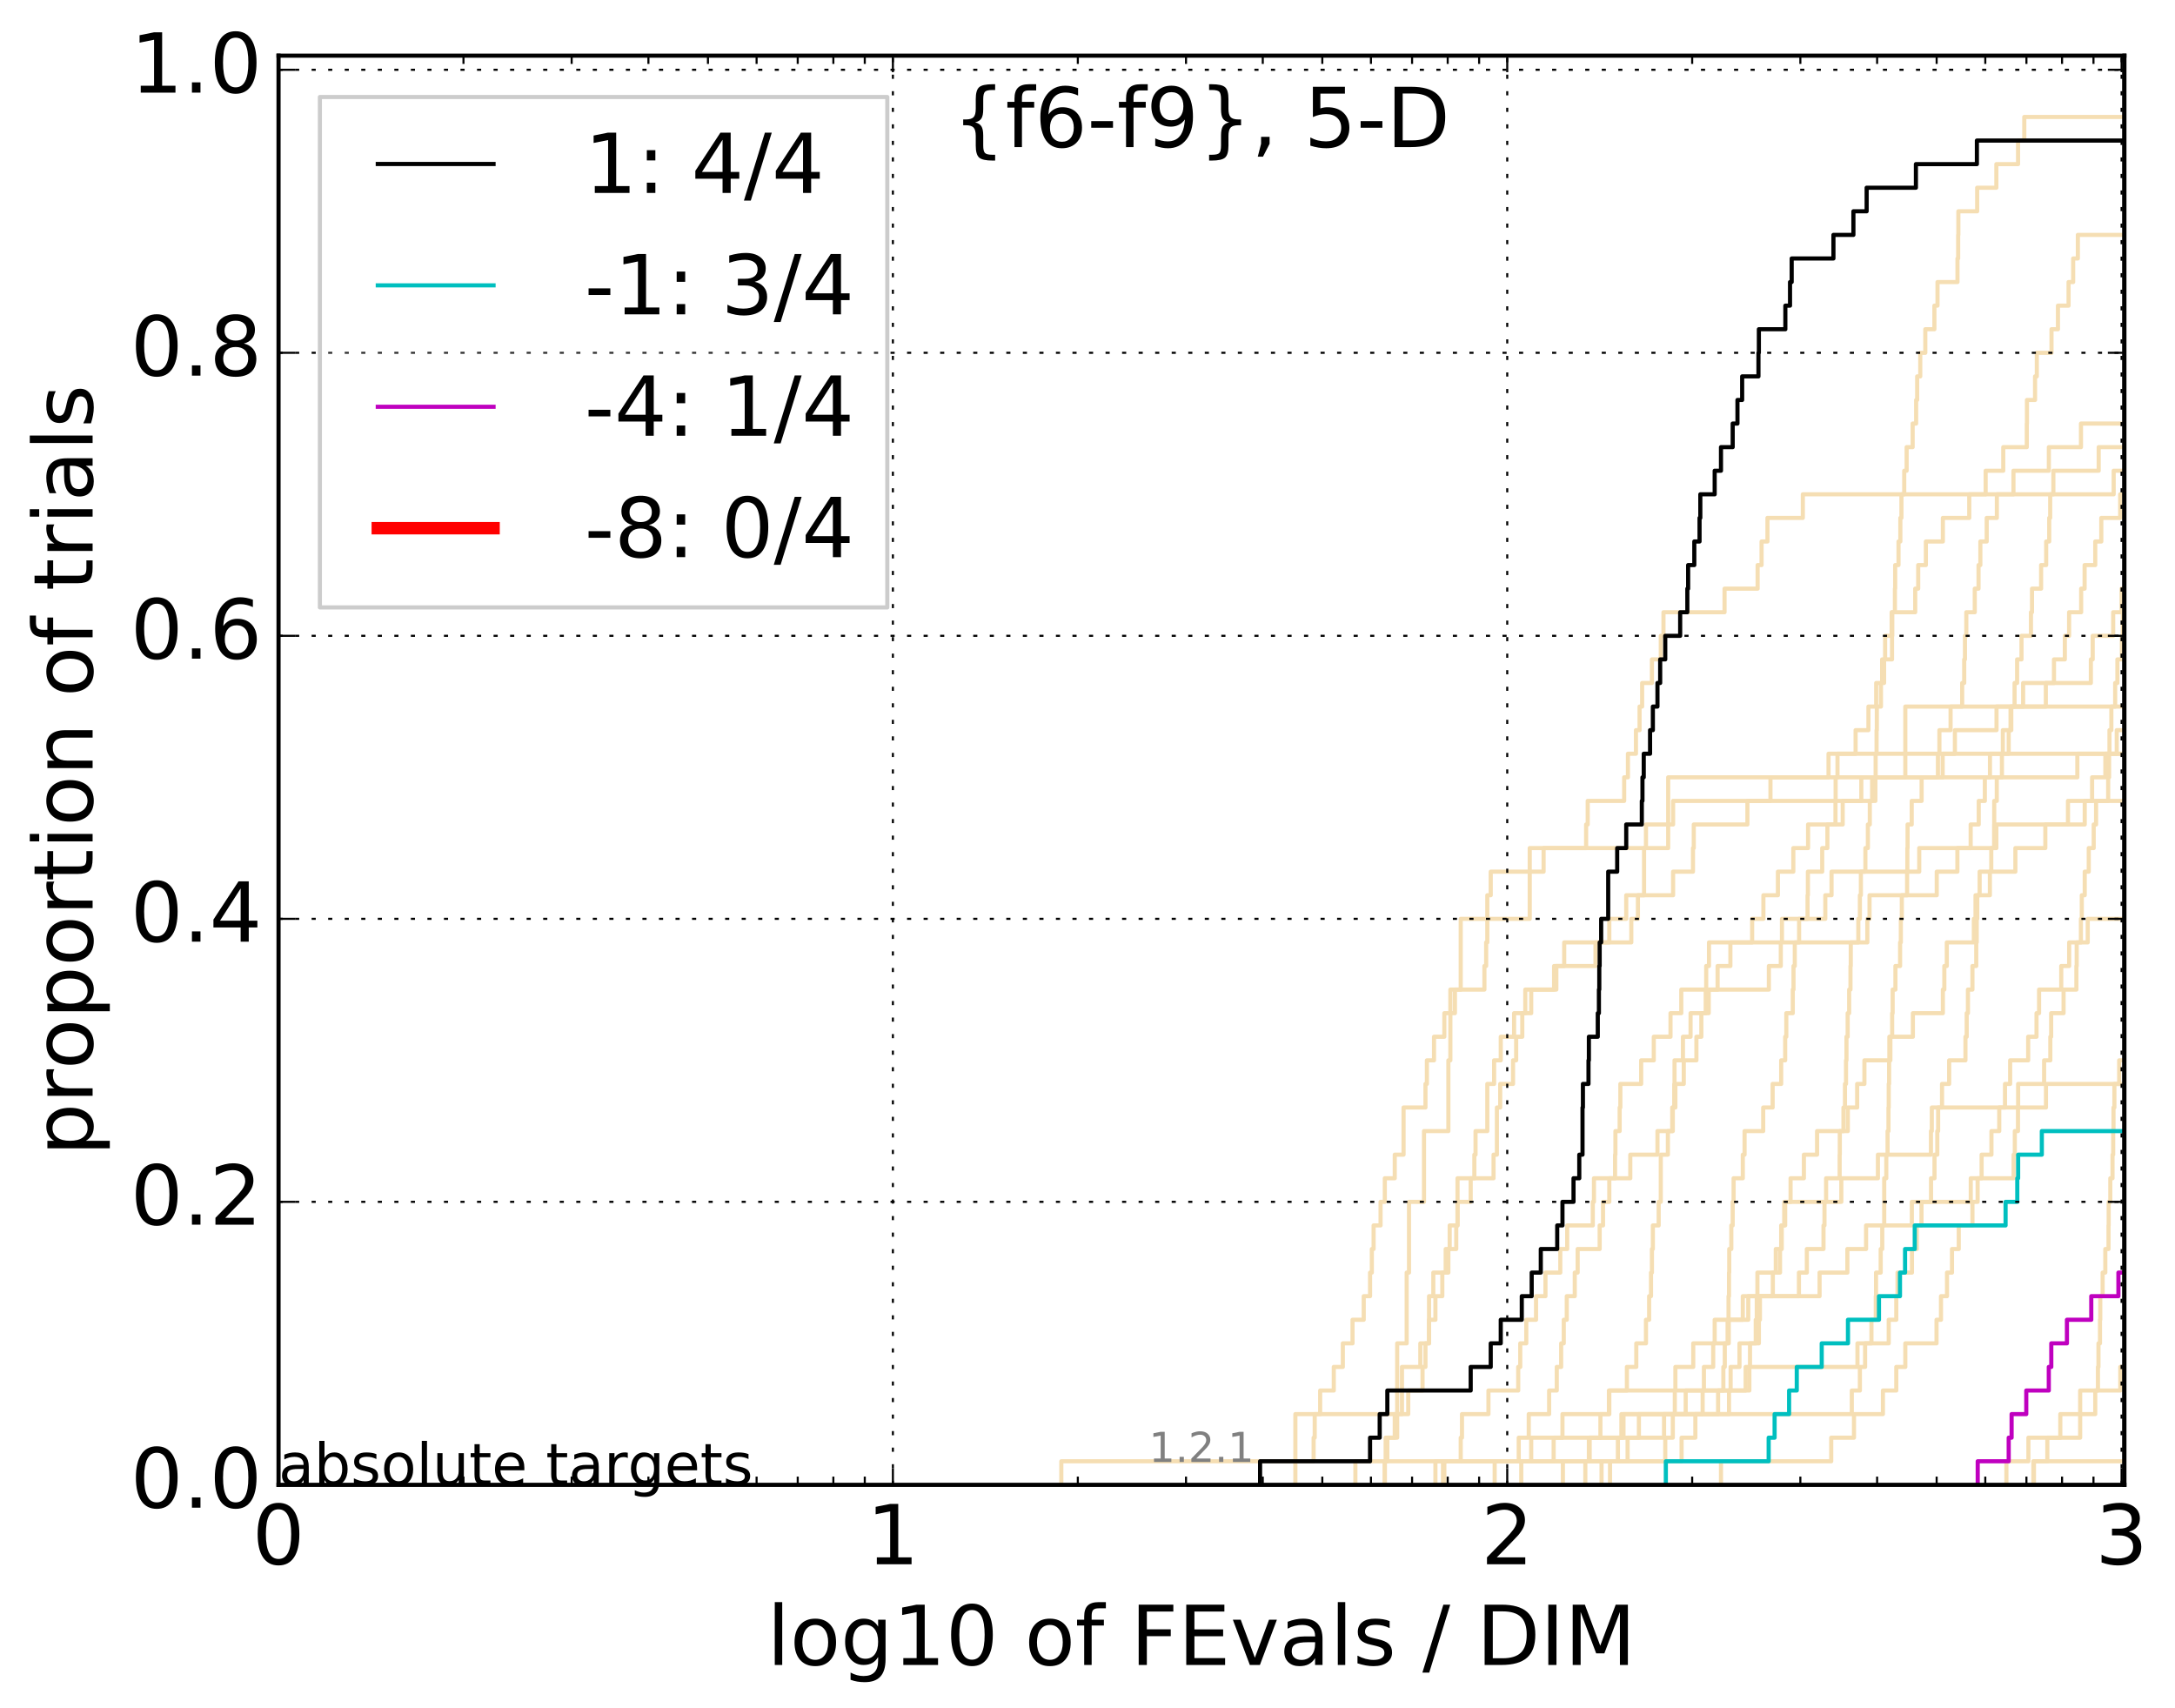 <?xml version="1.0" encoding="utf-8" standalone="no"?>
<!DOCTYPE svg PUBLIC "-//W3C//DTD SVG 1.1//EN"
  "http://www.w3.org/Graphics/SVG/1.1/DTD/svg11.dtd">
<!-- Created with matplotlib (http://matplotlib.org/) -->
<svg height="413pt" version="1.1" viewBox="0 0 526 413" width="526pt" xmlns="http://www.w3.org/2000/svg" xmlns:xlink="http://www.w3.org/1999/xlink">
 <defs>
  <style type="text/css">
*{stroke-linecap:butt;stroke-linejoin:round;stroke-miterlimit:100000;}
  </style>
 </defs>
 <g id="figure_1">
  <g id="patch_1">
   <path d="M 0 413.969 
L 526.645 413.969 
L 526.645 0 
L 0 0 
z
" style="fill:#ffffff;"/>
  </g>
  <g id="axes_1">
   <g id="patch_2">
    <path d="M 67.362 359.056 
L 513.763 359.056 
L 513.763 13.456 
L 67.362 13.456 
z
" style="fill:#ffffff;"/>
   </g>
   <g id="line2d_1">
    <path clip-path="url(#p69c28ac8b9)" d="M 383.393 359.056 
L 383.393 353.353 
L 384.444 353.353 
L 384.444 347.65 
L 387.044 347.65 
L 387.044 341.947 
L 389.104 341.947 
L 389.104 336.244 
L 393.45 336.244 
L 393.45 330.541 
L 395.717 330.541 
L 395.717 324.839 
L 398.061 324.839 
L 398.061 319.136 
L 398.823 319.136 
L 398.823 313.433 
L 399.277 313.433 
L 399.277 307.73 
L 399.502 307.73 
L 399.502 302.027 
L 399.727 302.027 
L 399.727 296.324 
L 401.132 296.324 
L 401.132 290.621 
L 401.642 290.621 
L 401.642 284.918 
L 401.642 284.918 
L 401.642 279.215 
L 403.361 279.215 
L 403.361 273.512 
L 404.551 273.512 
L 404.551 267.809 
L 404.897 267.809 
L 404.897 262.106 
L 404.966 262.106 
L 404.966 256.403 
L 407.002 256.403 
L 407.002 250.7 
L 408.846 250.7 
L 408.846 244.997 
L 412.505 244.997 
L 412.505 239.294 
L 427.78 239.294 
L 427.78 233.591 
L 430.668 233.591 
L 430.668 227.888 
L 430.945 227.888 
L 430.945 222.185 
L 441.429 222.185 
L 441.429 216.482 
L 442.939 216.482 
L 442.939 210.779 
L 464.145 210.779 
L 464.145 205.076 
L 482.797 205.076 
L 482.797 199.373 
L 504.17 199.373 
L 504.17 193.67 
L 504.17 193.67 
L 504.17 193.67 
L 513.763 193.67 
" style="fill:none;stroke:#f5deb3;stroke-linecap:square;"/>
   </g>
   <g id="line2d_2">
    <path clip-path="url(#p69c28ac8b9)" d="M 609.495 359.056 
" style="fill:none;stroke:#f5deb3;stroke-linecap:square;"/>
   </g>
   <g id="line2d_3">
    <path clip-path="url(#p69c28ac8b9)" d="M 256.668 359.056 
L 256.668 353.353 
L 317.685 353.353 
L 317.685 347.65 
L 317.951 347.65 
L 317.951 341.947 
L 319.266 341.947 
L 319.266 336.244 
L 322.562 336.244 
L 322.562 330.541 
L 324.75 330.541 
L 324.75 324.839 
L 327.096 324.839 
L 327.096 319.136 
L 329.804 319.136 
L 329.804 313.433 
L 331.333 313.433 
L 331.333 307.73 
L 331.763 307.73 
L 331.763 302.027 
L 332.19 302.027 
L 332.19 296.324 
L 333.872 296.324 
L 333.872 290.621 
L 334.901 290.621 
L 334.901 284.918 
L 337.306 284.918 
L 337.306 279.215 
L 339.434 279.215 
L 339.434 273.512 
L 339.434 273.512 
L 339.434 267.809 
L 344.731 267.809 
L 344.731 262.106 
L 345.08 262.106 
L 345.08 256.403 
L 346.801 256.403 
L 346.801 250.7 
L 349.299 250.7 
L 349.299 244.997 
L 351.861 244.997 
L 351.861 239.294 
L 358.988 239.294 
L 358.988 233.591 
L 359.409 233.591 
L 359.409 227.888 
L 359.687 227.888 
L 359.687 222.185 
L 359.687 222.185 
L 359.687 216.482 
L 360.516 216.482 
L 360.516 210.779 
L 373.302 210.779 
L 373.302 205.076 
L 383.586 205.076 
L 383.586 199.373 
L 383.969 199.373 
L 383.969 193.67 
L 392.787 193.67 
L 392.787 187.967 
L 393.697 187.967 
L 393.697 182.264 
L 395.637 182.264 
L 395.637 176.561 
L 396.508 176.561 
L 396.508 170.858 
L 397.133 170.858 
L 397.133 165.155 
L 399.502 165.155 
L 399.502 159.452 
L 401.642 159.452 
L 401.642 153.749 
L 402.292 153.749 
L 402.292 148.046 
L 417.063 148.046 
L 417.063 142.343 
L 425.062 142.343 
L 425.062 136.641 
L 426.014 136.641 
L 426.014 130.938 
L 427.441 130.938 
L 427.441 125.235 
L 435.996 125.235 
L 435.996 119.532 
L 486.933 119.532 
L 486.933 113.829 
L 495.493 113.829 
L 495.493 108.126 
L 503.26 108.126 
L 503.26 102.423 
L 527.645 102.423 
" style="fill:none;stroke:#f5deb3;stroke-linecap:square;"/>
   </g>
   <g id="line2d_4">
    <path clip-path="url(#p69c28ac8b9)" d="M 334.901 359.056 
L 334.901 353.353 
L 402.722 353.353 
L 402.722 347.65 
L 404.551 347.65 
L 404.551 341.947 
L 415.501 341.947 
L 415.501 336.244 
L 416.776 336.244 
L 416.776 330.541 
L 417.12 330.541 
L 417.12 324.839 
L 417.802 324.839 
L 417.802 319.136 
L 418.027 319.136 
L 418.027 313.433 
L 418.14 313.433 
L 418.14 307.73 
L 418.196 307.73 
L 418.196 302.027 
L 418.699 302.027 
L 418.699 296.324 
L 419.033 296.324 
L 419.033 290.621 
L 419.254 290.621 
L 419.254 284.918 
L 421.48 284.918 
L 421.48 279.215 
L 421.906 279.215 
L 421.906 273.512 
L 426.411 273.512 
L 426.411 267.809 
L 428.694 267.809 
L 428.694 262.106 
L 430.76 262.106 
L 430.76 256.403 
L 431.723 256.403 
L 431.723 250.7 
L 431.996 250.7 
L 431.996 244.997 
L 433.564 244.997 
L 433.564 239.294 
L 433.741 239.294 
L 433.741 233.591 
L 434.049 233.591 
L 434.049 227.888 
L 435.095 227.888 
L 435.095 222.185 
L 437.136 222.185 
L 437.136 216.482 
L 437.22 216.482 
L 437.22 210.779 
L 440.68 210.779 
L 440.68 205.076 
L 441.936 205.076 
L 441.936 199.373 
L 443.889 199.373 
L 443.889 193.67 
L 443.926 193.67 
L 443.926 187.967 
L 444.377 187.967 
L 444.377 182.264 
L 448.754 182.264 
L 448.754 176.561 
L 451.86 176.561 
L 451.86 170.858 
L 453.733 170.858 
L 453.733 165.155 
L 455.647 165.155 
L 455.647 159.452 
L 457.566 159.452 
L 457.566 153.749 
L 457.627 153.749 
L 457.627 148.046 
L 463.173 148.046 
L 463.173 142.343 
L 463.896 142.343 
L 463.896 136.641 
L 465.75 136.641 
L 465.75 130.938 
L 469.862 130.938 
L 469.862 125.235 
L 476.243 125.235 
L 476.243 119.532 
L 480.207 119.532 
L 480.207 113.829 
L 484.467 113.829 
L 484.467 108.126 
L 490.16 108.126 
L 490.16 102.423 
L 490.197 102.423 
L 490.197 96.72 
L 492.154 96.72 
L 492.154 91.017 
L 492.581 91.017 
L 492.581 85.314 
L 496.134 85.314 
L 496.134 79.611 
L 497.692 79.611 
L 497.692 73.908 
L 500.261 73.908 
L 500.261 68.205 
L 501.37 68.205 
L 501.37 62.502 
L 502.505 62.502 
L 502.505 56.799 
L 524.566 56.799 
L 524.566 51.096 
L 527.645 51.096 
" style="fill:none;stroke:#f5deb3;stroke-linecap:square;"/>
   </g>
   <g id="line2d_5">
    <path clip-path="url(#p69c28ac8b9)" d="M 416.2 359.056 
L 416.2 353.353 
L 442.862 353.353 
L 442.862 347.65 
L 448.368 347.65 
L 448.368 341.947 
L 455.363 341.947 
L 455.363 336.244 
L 458.595 336.244 
L 458.595 330.541 
L 460.78 330.541 
L 460.78 324.839 
L 468.331 324.839 
L 468.331 319.136 
L 469.407 319.136 
L 469.407 313.433 
L 470.863 313.433 
L 470.863 307.73 
L 472.068 307.73 
L 472.068 302.027 
L 473.704 302.027 
L 473.704 296.324 
L 477.015 296.324 
L 477.015 290.621 
L 478.267 290.621 
L 478.267 284.918 
L 479.233 284.918 
L 479.233 279.215 
L 481.61 279.215 
L 481.61 273.512 
L 483.494 273.512 
L 483.494 267.809 
L 484.888 267.809 
L 484.888 262.106 
L 486.134 262.106 
L 486.134 256.403 
L 490.49 256.403 
L 490.49 250.7 
L 492.51 250.7 
L 492.51 244.997 
L 493.128 244.997 
L 493.128 239.294 
L 498.49 239.294 
L 498.49 233.591 
L 500.403 233.591 
L 500.403 227.888 
L 504.892 227.888 
L 504.892 222.185 
L 518.926 222.185 
L 518.926 216.482 
L 520.464 216.482 
L 520.464 210.779 
L 520.9 210.779 
L 520.9 205.076 
L 527.645 205.076 
" style="fill:none;stroke:#f5deb3;stroke-linecap:square;"/>
   </g>
   <g id="line2d_6"/>
   <g id="line2d_7">
    <path clip-path="url(#p69c28ac8b9)" d="M 389.368 359.056 
L 389.368 353.353 
L 393.614 353.353 
L 393.614 347.65 
L 396.35 347.65 
L 396.35 341.947 
L 447.838 341.947 
L 447.838 336.244 
L 449.795 336.244 
L 449.795 330.541 
L 451.055 330.541 
L 451.055 324.839 
L 452.589 324.839 
L 452.589 319.136 
L 453.635 319.136 
L 453.635 313.433 
L 453.7 313.433 
L 453.7 307.73 
L 454.824 307.73 
L 454.824 302.027 
L 455.205 302.027 
L 455.205 296.324 
L 455.678 296.324 
L 455.678 290.621 
L 455.678 290.621 
L 455.678 284.918 
L 456.179 284.918 
L 456.179 279.215 
L 456.49 279.215 
L 456.49 273.512 
L 456.706 273.512 
L 456.706 267.809 
L 456.768 267.809 
L 456.768 262.106 
L 456.861 262.106 
L 456.861 256.403 
L 457.168 256.403 
L 457.168 250.7 
L 457.597 250.7 
L 457.597 244.997 
L 457.719 244.997 
L 457.719 239.294 
L 458.385 239.294 
L 458.385 233.591 
L 459.519 233.591 
L 459.519 227.888 
L 459.697 227.888 
L 459.697 222.185 
L 459.933 222.185 
L 459.933 216.482 
L 461.214 216.482 
L 461.214 210.779 
L 461.271 210.779 
L 461.271 205.076 
L 461.329 205.076 
L 461.329 199.373 
L 462.328 199.373 
L 462.328 193.67 
L 464.721 193.67 
L 464.721 187.967 
L 468.666 187.967 
L 468.666 182.264 
L 469.025 182.264 
L 469.025 176.561 
L 471.726 176.561 
L 471.726 170.858 
L 474.53 170.858 
L 474.53 165.155 
L 475.021 165.155 
L 475.021 159.452 
L 475.207 159.452 
L 475.207 153.749 
L 475.531 153.749 
L 475.531 148.046 
L 477.577 148.046 
L 477.577 142.343 
L 478.488 142.343 
L 478.488 136.641 
L 478.927 136.641 
L 478.927 130.938 
L 480.465 130.938 
L 480.465 125.235 
L 482.92 125.235 
L 482.92 119.532 
L 511.17 119.532 
L 511.17 113.829 
L 516.243 113.829 
L 516.243 108.126 
L 522.748 108.126 
L 522.748 102.423 
L 524.9 102.423 
L 524.9 96.72 
L 527.645 96.72 
" style="fill:none;stroke:#f5deb3;stroke-linecap:square;"/>
   </g>
   <g id="line2d_8">
    <path clip-path="url(#p69c28ac8b9)" d="M 594.864 359.056 
" style="fill:none;stroke:#f5deb3;stroke-linecap:square;"/>
   </g>
   <g id="line2d_9">
    <path clip-path="url(#p69c28ac8b9)" d="M 347.14 359.056 
L 347.14 353.353 
L 375.733 353.353 
L 375.733 347.65 
L 392.118 347.65 
L 392.118 341.947 
L 418.14 341.947 
L 418.14 336.244 
L 422.17 336.244 
L 422.17 330.541 
L 423.218 330.541 
L 423.218 324.839 
L 424.606 324.839 
L 424.606 319.136 
L 424.859 319.136 
L 424.859 313.433 
L 435.051 313.433 
L 435.051 307.73 
L 436.969 307.73 
L 436.969 302.027 
L 440.996 302.027 
L 440.996 296.324 
L 441.233 296.324 
L 441.233 290.621 
L 441.624 290.621 
L 441.624 284.918 
L 444.899 284.918 
L 444.899 279.215 
L 444.936 279.215 
L 444.936 273.512 
L 445.82 273.512 
L 445.82 267.809 
L 446.185 267.809 
L 446.185 262.106 
L 446.44 262.106 
L 446.44 256.403 
L 446.548 256.403 
L 446.548 250.7 
L 446.837 250.7 
L 446.837 244.997 
L 447.196 244.997 
L 447.196 239.294 
L 447.518 239.294 
L 447.518 233.591 
L 447.589 233.591 
L 447.589 227.888 
L 449.415 227.888 
L 449.415 222.185 
L 449.795 222.185 
L 449.795 216.482 
L 450.035 216.482 
L 450.035 210.779 
L 451.123 210.779 
L 451.123 205.076 
L 451.727 205.076 
L 451.727 199.373 
L 452.193 199.373 
L 452.193 193.67 
L 453.538 193.67 
L 453.538 187.967 
L 453.603 187.967 
L 453.603 182.264 
L 453.83 182.264 
L 453.83 176.561 
L 453.894 176.561 
L 453.894 170.858 
L 454.888 170.858 
L 454.888 165.155 
L 455.173 165.155 
L 455.173 159.452 
L 455.897 159.452 
L 455.897 153.749 
L 457.475 153.749 
L 457.475 148.046 
L 458.264 148.046 
L 458.264 142.343 
L 458.325 142.343 
L 458.325 136.641 
L 459.134 136.641 
L 459.134 130.938 
L 459.579 130.938 
L 459.579 125.235 
L 459.844 125.235 
L 459.844 119.532 
L 460.518 119.532 
L 460.518 113.829 
L 461.098 113.829 
L 461.098 108.126 
L 462.555 108.126 
L 462.555 102.423 
L 463.396 102.423 
L 463.396 96.72 
L 463.647 96.72 
L 463.647 91.017 
L 464.392 91.017 
L 464.392 85.314 
L 465.615 85.314 
L 465.615 79.611 
L 467.813 79.611 
L 467.813 73.908 
L 468.563 73.908 
L 468.563 68.205 
L 473.395 68.205 
L 473.395 62.502 
L 473.562 62.502 
L 473.562 56.799 
L 473.609 56.799 
L 473.609 51.096 
L 478.156 51.096 
L 478.156 45.393 
L 482.797 45.393 
L 482.797 39.69 
L 488.045 39.69 
L 488.045 33.987 
L 489.55 33.987 
L 489.55 28.284 
L 514.081 28.284 
L 514.081 22.581 
L 519.851 22.581 
L 519.851 16.878 
L 519.851 16.878 
" style="fill:none;stroke:#f5deb3;stroke-linecap:square;"/>
   </g>
   <g id="line2d_10">
    <path clip-path="url(#p69c28ac8b9)" d="M 553.828 359.056 
" style="fill:none;stroke:#f5deb3;stroke-linecap:square;"/>
   </g>
   <g id="line2d_11">
    <path clip-path="url(#p69c28ac8b9)" d="M 349.299 359.056 
L 349.299 353.353 
L 406.667 353.353 
L 406.667 347.65 
L 410.004 347.65 
L 410.004 341.947 
L 411.765 341.947 
L 411.765 336.244 
L 418.532 336.244 
L 418.532 330.541 
L 420.675 330.541 
L 420.675 324.839 
L 425.364 324.839 
L 425.364 319.136 
L 425.615 319.136 
L 425.615 313.433 
L 428.741 313.433 
L 428.741 307.73 
L 429.453 307.73 
L 429.453 302.027 
L 430.899 302.027 
L 430.899 296.324 
L 431.723 296.324 
L 431.723 290.621 
L 445.306 290.621 
L 445.306 284.918 
L 454.152 284.918 
L 454.152 279.215 
L 466.975 279.215 
L 466.975 273.512 
L 467.185 273.512 
L 467.185 267.809 
L 494.794 267.809 
L 494.794 262.106 
L 527.645 262.106 
" style="fill:none;stroke:#f5deb3;stroke-linecap:square;"/>
   </g>
   <g id="line2d_12">
    <path clip-path="url(#p69c28ac8b9)" d="M 327.784 359.056 
L 327.784 353.353 
L 335.511 353.353 
L 335.511 347.65 
L 337.893 347.65 
L 337.893 341.947 
L 339.052 341.947 
L 339.052 336.244 
L 339.052 336.244 
L 339.052 330.541 
L 343.491 330.541 
L 343.491 324.839 
L 345.601 324.839 
L 345.601 319.136 
L 345.601 319.136 
L 345.601 313.433 
L 346.631 313.433 
L 346.631 307.73 
L 349.625 307.73 
L 349.625 302.027 
L 350.593 302.027 
L 350.593 296.324 
L 352.486 296.324 
L 352.486 290.621 
L 352.486 290.621 
L 352.486 284.918 
L 361.199 284.918 
L 361.199 279.215 
L 362.009 279.215 
L 362.009 273.512 
L 362.009 273.512 
L 362.009 267.809 
L 362.809 267.809 
L 362.809 262.106 
L 365.913 262.106 
L 365.913 256.403 
L 366.666 256.403 
L 366.666 250.7 
L 368.147 250.7 
L 368.147 244.997 
L 370.306 244.997 
L 370.306 239.294 
L 376.381 239.294 
L 376.381 233.591 
L 378.285 233.591 
L 378.285 227.888 
L 389.192 227.888 
L 389.192 222.185 
L 393.285 222.185 
L 393.285 216.482 
L 397.599 216.482 
L 397.599 210.779 
L 397.599 210.779 
L 397.599 205.076 
L 398.061 205.076 
L 398.061 199.373 
L 404.621 199.373 
L 404.621 193.67 
L 452.754 193.67 
L 452.754 187.967 
L 469.812 187.967 
L 469.812 182.264 
L 527.645 182.264 
" style="fill:none;stroke:#f5deb3;stroke-linecap:square;"/>
   </g>
   <g id="line2d_13">
    <path clip-path="url(#p69c28ac8b9)" d="M 485.226 359.056 
L 485.226 353.353 
L 490.545 353.353 
L 490.545 347.65 
L 503.065 347.65 
L 503.065 341.947 
L 503.065 341.947 
L 503.065 336.244 
L 512.772 336.244 
L 512.772 330.541 
L 519.126 330.541 
L 519.126 324.839 
L 519.126 324.839 
L 519.126 319.136 
L 527.645 319.136 
" style="fill:none;stroke:#f5deb3;stroke-linecap:square;"/>
   </g>
   <g id="line2d_14">
    <path clip-path="url(#p69c28ac8b9)" d="M 377.971 359.056 
L 377.971 353.353 
L 384.254 353.353 
L 384.254 347.65 
L 402.436 347.65 
L 402.436 341.947 
L 407.666 341.947 
L 407.666 336.244 
L 412.074 336.244 
L 412.074 330.541 
L 414.319 330.541 
L 414.319 324.839 
L 418.083 324.839 
L 418.083 319.136 
L 422.801 319.136 
L 422.801 313.433 
L 425.011 313.433 
L 425.011 307.73 
L 430.482 307.73 
L 430.482 302.027 
L 430.76 302.027 
L 430.76 296.324 
L 431.495 296.324 
L 431.495 290.621 
L 433.031 290.621 
L 433.031 284.918 
L 436.251 284.918 
L 436.251 279.215 
L 439.44 279.215 
L 439.44 273.512 
L 446.873 273.512 
L 446.873 267.809 
L 449.137 267.809 
L 449.137 262.106 
L 450.887 262.106 
L 450.887 256.403 
L 456.922 256.403 
L 456.922 250.7 
L 462.611 250.7 
L 462.611 244.997 
L 469.862 244.997 
L 469.862 239.294 
L 470.214 239.294 
L 470.214 233.591 
L 470.813 233.591 
L 470.813 227.888 
L 477.353 227.888 
L 477.353 222.185 
L 477.756 222.185 
L 477.756 216.482 
L 478.752 216.482 
L 478.752 210.779 
L 487.395 210.779 
L 487.395 205.076 
L 494.64 205.076 
L 494.64 199.373 
L 500.12 199.373 
L 500.12 193.67 
L 505.953 193.67 
L 505.953 187.967 
L 509.158 187.967 
L 509.158 182.264 
L 513.954 182.264 
L 513.954 176.561 
L 517.568 176.561 
L 517.568 170.858 
L 527.645 170.858 
" style="fill:none;stroke:#f5deb3;stroke-linecap:square;"/>
   </g>
   <g id="line2d_15">
    <path clip-path="url(#p69c28ac8b9)" d="M 672.864 359.056 
" style="fill:none;stroke:#f5deb3;stroke-linecap:square;"/>
   </g>
   <g id="line2d_16">
    <path clip-path="url(#p69c28ac8b9)" d="M 590.56 359.056 
" style="fill:none;stroke:#f5deb3;stroke-linecap:square;"/>
   </g>
   <g id="line2d_17">
    <path clip-path="url(#p69c28ac8b9)" d="M 491.742 359.056 
L 491.742 353.353 
L 520.025 353.353 
L 520.025 347.65 
L 522.603 347.65 
L 522.603 341.947 
L 524.393 341.947 
L 524.393 336.244 
L 527.532 336.244 
L 527.532 330.541 
L 527.645 330.541 
" style="fill:none;stroke:#f5deb3;stroke-linecap:square;"/>
   </g>
   <g id="line2d_18">
    <path clip-path="url(#p69c28ac8b9)" d="M 334.901 359.056 
L 334.901 353.353 
L 335.105 353.353 
L 335.105 347.65 
L 337.306 347.65 
L 337.306 341.947 
L 340.566 341.947 
L 340.566 336.244 
L 344.025 336.244 
L 344.025 330.541 
L 344.731 330.541 
L 344.731 324.839 
L 345.601 324.839 
L 345.601 319.136 
L 347.14 319.136 
L 347.14 313.433 
L 348.807 313.433 
L 348.807 307.73 
L 350.272 307.73 
L 350.272 302.027 
L 352.174 302.027 
L 352.174 296.324 
L 352.486 296.324 
L 352.486 290.621 
L 355.671 290.621 
L 355.671 284.918 
L 356.553 284.918 
L 356.553 279.215 
L 356.844 279.215 
L 356.844 273.512 
L 359.687 273.512 
L 359.687 267.809 
L 359.687 267.809 
L 359.687 262.106 
L 361.335 262.106 
L 361.335 256.403 
L 362.941 256.403 
L 362.941 250.7 
L 366.165 250.7 
L 366.165 244.997 
L 368.875 244.997 
L 368.875 239.294 
L 375.842 239.294 
L 375.842 233.591 
L 385.85 233.591 
L 385.85 227.888 
L 394.512 227.888 
L 394.512 222.185 
L 396.113 222.185 
L 396.113 216.482 
L 404.621 216.482 
L 404.621 210.779 
L 409.427 210.779 
L 409.427 205.076 
L 409.62 205.076 
L 409.62 199.373 
L 422.591 199.373 
L 422.591 193.67 
L 428.166 193.67 
L 428.166 187.967 
L 442.208 187.967 
L 442.208 182.264 
L 472.771 182.264 
L 472.771 176.561 
L 482.838 176.561 
L 482.838 170.858 
L 494.76 170.858 
L 494.76 165.155 
L 496.735 165.155 
L 496.735 159.452 
L 499.358 159.452 
L 499.358 153.749 
L 500.387 153.749 
L 500.387 148.046 
L 503.305 148.046 
L 503.305 142.343 
L 504.141 142.343 
L 504.141 136.641 
L 506.713 136.641 
L 506.713 130.938 
L 508.177 130.938 
L 508.177 125.235 
L 512.746 125.235 
L 512.746 119.532 
L 515.613 119.532 
L 515.613 113.829 
L 521.287 113.829 
L 521.287 108.126 
L 527.645 108.126 
" style="fill:none;stroke:#f5deb3;stroke-linecap:square;"/>
   </g>
   <g id="line2d_19">
    <path clip-path="url(#p69c28ac8b9)" d="M 566.522 359.056 
" style="fill:none;stroke:#f5deb3;stroke-linecap:square;"/>
   </g>
   <g id="line2d_20">
    <path clip-path="url(#p69c28ac8b9)" d="M 361.47 359.056 
L 361.47 353.353 
L 367.287 353.353 
L 367.287 347.65 
L 369.713 347.65 
L 369.713 341.947 
L 374.64 341.947 
L 374.64 336.244 
L 376.488 336.244 
L 376.488 330.541 
L 377.551 330.541 
L 377.551 324.839 
L 378.18 324.839 
L 378.18 319.136 
L 378.907 319.136 
L 378.907 313.433 
L 380.839 313.433 
L 380.839 307.73 
L 381.537 307.73 
L 381.537 302.027 
L 386.862 302.027 
L 386.862 296.324 
L 387.678 296.324 
L 387.678 290.621 
L 389.192 290.621 
L 389.192 284.918 
L 390.585 284.918 
L 390.585 279.215 
L 390.671 279.215 
L 390.671 273.512 
L 391.696 273.512 
L 391.696 267.809 
L 391.865 267.809 
L 391.865 262.106 
L 396.899 262.106 
L 396.899 256.403 
L 399.951 256.403 
L 399.951 250.7 
L 403.994 250.7 
L 403.994 244.997 
L 406.6 244.997 
L 406.6 239.294 
L 412.627 239.294 
L 412.627 233.591 
L 413.297 233.591 
L 413.297 227.888 
L 423.735 227.888 
L 423.735 222.185 
L 426.46 222.185 
L 426.46 216.482 
L 429.969 216.482 
L 429.969 210.779 
L 433.697 210.779 
L 433.697 205.076 
L 437.262 205.076 
L 437.262 199.373 
L 445.637 199.373 
L 445.637 193.67 
L 450.138 193.67 
L 450.138 187.967 
L 502.383 187.967 
L 502.383 182.264 
L 511.91 182.264 
L 511.91 176.561 
L 519.874 176.561 
L 519.874 170.858 
L 527.645 170.858 
" style="fill:none;stroke:#f5deb3;stroke-linecap:square;"/>
   </g>
   <g id="line2d_21"/>
   <g id="line2d_22">
    <path clip-path="url(#p69c28ac8b9)" d="M 348.972 359.056 
L 348.972 353.353 
L 353.259 353.353 
L 353.259 347.65 
L 353.565 347.65 
L 353.565 341.947 
L 359.965 341.947 
L 359.965 336.244 
L 367.164 336.244 
L 367.164 330.541 
L 367.657 330.541 
L 367.657 324.839 
L 369.115 324.839 
L 369.115 319.136 
L 371.475 319.136 
L 371.475 313.433 
L 373.751 313.433 
L 373.751 307.73 
L 377.34 307.73 
L 377.34 302.027 
L 379.01 302.027 
L 379.01 296.324 
L 385.198 296.324 
L 385.198 290.621 
L 385.478 290.621 
L 385.478 284.918 
L 394.269 284.918 
L 394.269 279.215 
L 400.839 279.215 
L 400.839 273.512 
L 404.412 273.512 
L 404.412 267.809 
L 405.173 267.809 
L 405.173 262.106 
L 407.202 262.106 
L 407.202 256.403 
L 410.258 256.403 
L 410.258 250.7 
L 411.454 250.7 
L 411.454 244.997 
L 413.237 244.997 
L 413.237 239.294 
L 415.384 239.294 
L 415.384 233.591 
L 418.476 233.591 
L 418.476 227.888 
L 451.593 227.888 
L 451.593 222.185 
L 452.126 222.185 
L 452.126 216.482 
L 468.383 216.482 
L 468.383 210.779 
L 473.371 210.779 
L 473.371 205.076 
L 476.585 205.076 
L 476.585 199.373 
L 478.532 199.373 
L 478.532 193.67 
L 480.014 193.67 
L 480.014 187.967 
L 481.251 187.967 
L 481.251 182.264 
L 484.366 182.264 
L 484.366 176.561 
L 486.408 176.561 
L 486.408 170.858 
L 489.27 170.858 
L 489.27 165.155 
L 505.65 165.155 
L 505.65 159.452 
L 506.097 159.452 
L 506.097 153.749 
L 511.05 153.749 
L 511.05 148.046 
L 513.082 148.046 
L 513.082 142.343 
L 520.233 142.343 
L 520.233 136.641 
L 524.296 136.641 
L 524.296 130.938 
L 526.576 130.938 
L 526.576 125.235 
L 527.645 125.235 
" style="fill:none;stroke:#f5deb3;stroke-linecap:square;"/>
   </g>
   <g id="line2d_23">
    <path clip-path="url(#p69c28ac8b9)" d="M 521.31 359.056 
L 521.31 353.353 
L 527.645 353.353 
" style="fill:none;stroke:#f5deb3;stroke-linecap:square;"/>
   </g>
   <g id="line2d_24">
    <path clip-path="url(#p69c28ac8b9)" d="M 387.316 359.056 
L 387.316 353.353 
L 391.271 353.353 
L 391.271 347.65 
L 392.62 347.65 
L 392.62 341.947 
L 405.035 341.947 
L 405.035 336.244 
L 405.173 336.244 
L 405.173 330.541 
L 409.492 330.541 
L 409.492 324.839 
L 414.676 324.839 
L 414.676 319.136 
L 421.48 319.136 
L 421.48 313.433 
L 440.043 313.433 
L 440.043 307.73 
L 446.765 307.73 
L 446.765 302.027 
L 451.291 302.027 
L 451.291 296.324 
L 462.357 296.324 
L 462.357 290.621 
L 476.608 290.621 
L 476.608 284.918 
L 486.971 284.918 
L 486.971 279.215 
L 487.261 279.215 
L 487.261 273.512 
L 488.026 273.512 
L 488.026 267.809 
L 488.064 267.809 
L 488.064 262.106 
L 494.347 262.106 
L 494.347 256.403 
L 495.848 256.403 
L 495.848 250.7 
L 496.05 250.7 
L 496.05 244.997 
L 499.054 244.997 
L 499.054 239.294 
L 502.154 239.294 
L 502.154 233.591 
L 502.23 233.591 
L 502.23 227.888 
L 503.245 227.888 
L 503.245 222.185 
L 503.455 222.185 
L 503.455 216.482 
L 504.17 216.482 
L 504.17 210.779 
L 505.141 210.779 
L 505.141 205.076 
L 506.341 205.076 
L 506.341 199.373 
L 506.912 199.373 
L 506.912 193.67 
L 509.84 193.67 
L 509.84 187.967 
L 510.057 187.967 
L 510.057 182.264 
L 510.152 182.264 
L 510.152 176.561 
L 510.609 176.561 
L 510.609 170.858 
L 511.528 170.858 
L 511.528 165.155 
L 512.068 165.155 
L 512.068 159.452 
L 513.147 159.452 
L 513.147 153.749 
L 513.365 153.749 
L 513.365 148.046 
L 513.391 148.046 
L 513.391 142.343 
L 514.335 142.343 
L 514.335 136.641 
L 518.31 136.641 
L 518.31 130.938 
L 521.002 130.938 
L 521.002 125.235 
L 521.446 125.235 
L 521.446 119.532 
L 523.047 119.532 
L 523.047 113.829 
L 524.144 113.829 
L 524.144 108.126 
L 525.69 108.126 
L 525.69 102.423 
L 526.993 102.423 
L 526.993 96.72 
L 527.108 96.72 
L 527.108 91.017 
L 527.645 91.017 
" style="fill:none;stroke:#f5deb3;stroke-linecap:square;"/>
   </g>
   <g id="line2d_25">
    <path clip-path="url(#p69c28ac8b9)" d="M 629.307 359.056 
" style="fill:none;stroke:#f5deb3;stroke-linecap:square;"/>
   </g>
   <g id="line2d_26">
    <path clip-path="url(#p69c28ac8b9)" d="M 491.886 359.056 
L 491.886 353.353 
L 495.119 353.353 
L 495.119 347.65 
L 498.263 347.65 
L 498.263 341.947 
L 506.713 341.947 
L 506.713 336.244 
L 507.364 336.244 
L 507.364 330.541 
L 507.491 330.541 
L 507.491 324.839 
L 507.856 324.839 
L 507.856 319.136 
L 507.926 319.136 
L 507.926 313.433 
L 508.497 313.433 
L 508.497 307.73 
L 509.145 307.73 
L 509.145 302.027 
L 509.922 302.027 
L 509.922 296.324 
L 509.962 296.324 
L 509.962 290.621 
L 510.354 290.621 
L 510.354 284.918 
L 510.89 284.918 
L 510.89 279.215 
L 511.05 279.215 
L 511.05 273.512 
L 511.13 273.512 
L 511.13 267.809 
L 511.343 267.809 
L 511.343 262.106 
L 512.499 262.106 
L 512.499 256.403 
L 519.079 256.403 
L 519.079 250.7 
L 519.138 250.7 
L 519.138 244.997 
L 519.22 244.997 
L 519.22 239.294 
L 519.548 239.294 
L 519.548 233.591 
L 519.839 233.591 
L 519.839 227.888 
L 520.279 227.888 
L 520.279 222.185 
L 520.406 222.185 
L 520.406 216.482 
L 520.556 216.482 
L 520.556 210.779 
L 520.751 210.779 
L 520.751 205.076 
L 520.762 205.076 
L 520.762 199.373 
L 520.945 199.373 
L 520.945 193.67 
L 520.98 193.67 
L 520.98 187.967 
L 521.503 187.967 
L 521.503 182.264 
L 521.571 182.264 
L 521.571 176.561 
L 521.706 176.561 
L 521.706 170.858 
L 521.751 170.858 
L 521.751 165.155 
L 521.898 165.155 
L 521.898 159.452 
L 522.212 159.452 
L 522.212 153.749 
L 523.576 153.749 
L 523.576 148.046 
L 523.74 148.046 
L 523.74 142.343 
L 523.838 142.343 
L 523.838 136.641 
L 523.915 136.641 
L 523.915 130.938 
L 523.937 130.938 
L 523.937 125.235 
L 524.436 125.235 
L 524.436 119.532 
L 527.645 119.532 
" style="fill:none;stroke:#f5deb3;stroke-linecap:square;"/>
   </g>
   <g id="line2d_27"/>
   <g id="line2d_28">
    <path clip-path="url(#p69c28ac8b9)" d="M 367.902 359.056 
L 367.902 353.353 
L 370.306 353.353 
L 370.306 347.65 
L 377.866 347.65 
L 377.866 341.947 
L 389.192 341.947 
L 389.192 336.244 
L 423.062 336.244 
L 423.062 330.541 
L 449.207 330.541 
L 449.207 324.839 
L 456.768 324.839 
L 456.768 319.136 
L 458.595 319.136 
L 458.595 313.433 
L 458.895 313.433 
L 458.895 307.73 
L 462.385 307.73 
L 462.385 302.027 
L 463.563 302.027 
L 463.563 296.324 
L 464.693 296.324 
L 464.693 290.621 
L 467.001 290.621 
L 467.001 284.918 
L 467.839 284.918 
L 467.839 279.215 
L 468.512 279.215 
L 468.512 273.512 
L 468.717 273.512 
L 468.717 267.809 
L 469.66 267.809 
L 469.66 262.106 
L 471.382 262.106 
L 471.382 256.403 
L 475.323 256.403 
L 475.323 250.7 
L 475.624 250.7 
L 475.624 244.997 
L 475.923 244.997 
L 475.923 239.294 
L 477.015 239.294 
L 477.015 233.591 
L 477.934 233.591 
L 477.934 227.888 
L 478.045 227.888 
L 478.045 222.185 
L 478.178 222.185 
L 478.178 216.482 
L 481.23 216.482 
L 481.23 210.779 
L 481.568 210.779 
L 481.568 205.076 
L 482.258 205.076 
L 482.258 199.373 
L 482.279 199.373 
L 482.279 193.67 
L 482.9 193.67 
L 482.9 187.967 
L 484.144 187.967 
L 484.144 182.264 
L 485.781 182.264 
L 485.781 176.561 
L 486.232 176.561 
L 486.232 170.858 
L 487.203 170.858 
L 487.203 165.155 
L 487.817 165.155 
L 487.817 159.452 
L 488.877 159.452 
L 488.877 153.749 
L 491.165 153.749 
L 491.165 148.046 
L 491.418 148.046 
L 491.418 142.343 
L 493.619 142.343 
L 493.619 136.641 
L 494.846 136.641 
L 494.846 130.938 
L 495.578 130.938 
L 495.578 125.235 
L 495.814 125.235 
L 495.814 119.532 
L 496.585 119.532 
L 496.585 113.829 
L 507.547 113.829 
L 507.547 108.126 
L 527.645 108.126 
" style="fill:none;stroke:#f5deb3;stroke-linecap:square;"/>
   </g>
   <g id="line2d_29">
    <path clip-path="url(#p69c28ac8b9)" d="M 313.272 359.056 
L 313.272 353.353 
L 313.272 353.353 
L 313.272 347.65 
L 313.272 347.65 
L 313.272 341.947 
L 337.893 341.947 
L 337.893 336.244 
L 337.893 336.244 
L 337.893 330.541 
L 337.893 330.541 
L 337.893 324.839 
L 340.191 324.839 
L 340.191 319.136 
L 340.191 319.136 
L 340.191 313.433 
L 340.191 313.433 
L 340.191 307.73 
L 340.753 307.73 
L 340.753 302.027 
L 340.753 302.027 
L 340.753 296.324 
L 340.753 296.324 
L 340.753 290.621 
L 344.379 290.621 
L 344.379 284.918 
L 344.379 284.918 
L 344.379 279.215 
L 344.379 279.215 
L 344.379 273.512 
L 350.272 273.512 
L 350.272 267.809 
L 350.272 267.809 
L 350.272 262.106 
L 350.272 262.106 
L 350.272 256.403 
L 350.753 256.403 
L 350.753 250.7 
L 350.753 250.7 
L 350.753 244.997 
L 350.753 244.997 
L 350.753 239.294 
L 353.259 239.294 
L 353.259 233.591 
L 353.259 233.591 
L 353.259 227.888 
L 353.259 227.888 
L 353.259 222.185 
L 369.951 222.185 
L 369.951 216.482 
L 369.951 216.482 
L 369.951 210.779 
L 369.951 210.779 
L 369.951 205.076 
L 403.432 205.076 
L 403.432 199.373 
L 403.432 199.373 
L 403.432 193.67 
L 403.432 193.67 
L 403.432 187.967 
L 460.78 187.967 
L 460.78 182.264 
L 460.78 182.264 
L 460.78 176.561 
L 460.78 176.561 
L 460.78 170.858 
L 527.645 170.858 
" style="fill:none;stroke:#f5deb3;stroke-linecap:square;"/>
   </g>
   <g id="line2d_30">
    <path clip-path="url(#p69c28ac8b9)" d="M 514.297 359.056 
L 514.297 353.353 
L 527.645 353.353 
" style="fill:none;stroke:#f5deb3;stroke-linecap:square;"/>
   </g>
   <g id="line2d_31">
    <path clip-path="url(#p69c28ac8b9)" d="M 304.737 359.056 
L 304.737 353.353 
L 331.333 353.353 
L 331.333 347.65 
L 333.664 347.65 
L 333.664 341.947 
L 335.511 341.947 
L 335.511 336.244 
L 355.671 336.244 
L 355.671 330.541 
L 360.516 330.541 
L 360.516 324.839 
L 362.941 324.839 
L 362.941 319.136 
L 368.025 319.136 
L 368.025 313.433 
L 370.424 313.433 
L 370.424 307.73 
L 372.623 307.73 
L 372.623 302.027 
L 376.595 302.027 
L 376.595 296.324 
L 377.866 296.324 
L 377.866 290.621 
L 380.538 290.621 
L 380.538 284.918 
L 381.932 284.918 
L 381.932 279.215 
L 382.716 279.215 
L 382.716 273.512 
L 382.716 273.512 
L 382.716 267.809 
L 382.813 267.809 
L 382.813 262.106 
L 384.159 262.106 
L 384.159 256.403 
L 384.254 256.403 
L 384.254 250.7 
L 386.404 250.7 
L 386.404 244.997 
L 386.679 244.997 
L 386.679 239.294 
L 386.77 239.294 
L 386.77 233.591 
L 386.862 233.591 
L 386.862 227.888 
L 387.226 227.888 
L 387.226 222.185 
L 388.927 222.185 
L 388.927 216.482 
L 388.927 216.482 
L 388.927 210.779 
L 391.1 210.779 
L 391.1 205.076 
L 393.285 205.076 
L 393.285 199.373 
L 397.055 199.373 
L 397.055 193.67 
L 397.211 193.67 
L 397.211 187.967 
L 397.521 187.967 
L 397.521 182.264 
L 399.05 182.264 
L 399.05 176.561 
L 399.727 176.561 
L 399.727 170.858 
L 400.839 170.858 
L 400.839 165.155 
L 401.497 165.155 
L 401.497 159.452 
L 402.722 159.452 
L 402.722 153.749 
L 406.33 153.749 
L 406.33 148.046 
L 408.062 148.046 
L 408.062 142.343 
L 408.259 142.343 
L 408.259 136.641 
L 409.748 136.641 
L 409.748 130.938 
L 411.016 130.938 
L 411.016 125.235 
L 411.204 125.235 
L 411.204 119.532 
L 414.676 119.532 
L 414.676 113.829 
L 416.2 113.829 
L 416.2 108.126 
L 419.033 108.126 
L 419.033 102.423 
L 420.186 102.423 
L 420.186 96.72 
L 421.32 96.72 
L 421.32 91.017 
L 425.263 91.017 
L 425.263 85.314 
L 425.364 85.314 
L 425.364 79.611 
L 431.769 79.611 
L 431.769 73.908 
L 432.897 73.908 
L 432.897 68.205 
L 433.298 68.205 
L 433.298 62.502 
L 443.397 62.502 
L 443.397 56.799 
L 448.227 56.799 
L 448.227 51.096 
L 451.426 51.096 
L 451.426 45.393 
L 463.341 45.393 
L 463.341 39.69 
L 478.089 39.69 
L 478.089 33.987 
L 478.089 33.987 
L 478.089 33.987 
L 513.763 33.987 
" style="fill:none;stroke:#000000;stroke-linecap:square;"/>
   </g>
   <g id="line2d_32"/>
   <g id="line2d_33">
    <path clip-path="url(#p69c28ac8b9)" d="M 402.864 359.056 
L 402.864 353.353 
L 427.732 353.353 
L 427.732 347.65 
L 429.169 347.65 
L 429.169 341.947 
L 432.673 341.947 
L 432.673 336.244 
L 434.53 336.244 
L 434.53 330.541 
L 440.561 330.541 
L 440.561 324.839 
L 446.909 324.839 
L 446.909 319.136 
L 454.409 319.136 
L 454.409 313.433 
L 459.49 313.433 
L 459.49 307.73 
L 460.722 307.73 
L 460.722 302.027 
L 463.061 302.027 
L 463.061 296.324 
L 485.027 296.324 
L 485.027 290.621 
L 487.855 290.621 
L 487.855 284.918 
L 488.064 284.918 
L 488.064 279.215 
L 493.793 279.215 
L 493.793 273.512 
L 493.793 273.512 
L 493.793 273.512 
L 513.763 273.512 
" style="fill:none;stroke:#00bfbf;stroke-linecap:square;"/>
   </g>
   <g id="line2d_34"/>
   <g id="line2d_35">
    <path clip-path="url(#p69c28ac8b9)" d="M 478.289 359.056 
L 478.289 353.353 
L 485.781 353.353 
L 485.781 347.65 
L 486.486 347.65 
L 486.486 341.947 
L 490.031 341.947 
L 490.031 336.244 
L 495.476 336.244 
L 495.476 330.541 
L 496.083 330.541 
L 496.083 324.839 
L 499.867 324.839 
L 499.867 319.136 
L 505.751 319.136 
L 505.751 313.433 
L 512.316 313.433 
L 512.316 307.73 
L 512.316 307.73 
L 512.316 307.73 
L 513.763 307.73 
" style="fill:none;stroke:#bf00bf;stroke-linecap:square;"/>
   </g>
   <g id="line2d_36"/>
   <g id="line2d_37"/>
   <g id="line2d_38">
    <path clip-path="url(#p69c28ac8b9)" d="M 513.763 359.056 
L 513.763 13.456 
" style="fill:none;stroke:#000000;stroke-linecap:square;"/>
   </g>
   <g id="patch_3">
    <path d="M 67.362 13.456 
L 513.763 13.456 
" style="fill:none;stroke:#000000;stroke-linecap:square;stroke-linejoin:miter;"/>
   </g>
   <g id="patch_4">
    <path d="M 513.763 359.056 
L 513.763 13.456 
" style="fill:none;stroke:#000000;stroke-linecap:square;stroke-linejoin:miter;"/>
   </g>
   <g id="patch_5">
    <path d="M 67.362 359.056 
L 513.763 359.056 
" style="fill:none;stroke:#000000;stroke-linecap:square;stroke-linejoin:miter;"/>
   </g>
   <g id="patch_6">
    <path d="M 67.362 359.056 
L 67.362 13.456 
" style="fill:none;stroke:#000000;stroke-linecap:square;stroke-linejoin:miter;"/>
   </g>
   <g id="matplotlib.axis_1">
    <g id="xtick_1">
     <g id="line2d_39">
      <path clip-path="url(#p69c28ac8b9)" d="M 67.362 359.056 
L 67.362 13.456 
" style="fill:none;stroke:#000000;stroke-dasharray:1,3;stroke-dashoffset:0.0;stroke-width:0.5;"/>
     </g>
     <g id="line2d_40">
      <defs>
       <path d="M 0 0 
L 0 -4 
" id="ma587671024" style="stroke:#000000;stroke-width:0.5;"/>
      </defs>
      <g>
       <use style="stroke:#000000;stroke-width:0.5;" x="67.362" xlink:href="#ma587671024" y="359.056"/>
      </g>
     </g>
     <g id="line2d_41">
      <defs>
       <path d="M 0 0 
L 0 4 
" id="m5f33005cc2" style="stroke:#000000;stroke-width:0.5;"/>
      </defs>
      <g>
       <use style="stroke:#000000;stroke-width:0.5;" x="67.362" xlink:href="#m5f33005cc2" y="13.456"/>
      </g>
     </g>
     <g id="text_1">
      <!-- 0 -->
      <defs>
       <path d="M 31.781 66.406 
Q 24.172 66.406 20.328 58.906 
Q 16.5 51.422 16.5 36.375 
Q 16.5 21.391 20.328 13.891 
Q 24.172 6.391 31.781 6.391 
Q 39.453 6.391 43.281 13.891 
Q 47.125 21.391 47.125 36.375 
Q 47.125 51.422 43.281 58.906 
Q 39.453 66.406 31.781 66.406 
M 31.781 74.219 
Q 44.047 74.219 50.516 64.516 
Q 56.984 54.828 56.984 36.375 
Q 56.984 17.969 50.516 8.266 
Q 44.047 -1.422 31.781 -1.422 
Q 19.531 -1.422 13.062 8.266 
Q 6.594 17.969 6.594 36.375 
Q 6.594 54.828 13.062 64.516 
Q 19.531 74.219 31.781 74.219 
" id="BitstreamVeraSans-Roman-30"/>
      </defs>
      <g transform="translate(61.0 378.253)scale(0.2 -0.2)">
       <use xlink:href="#BitstreamVeraSans-Roman-30"/>
      </g>
     </g>
    </g>
    <g id="xtick_2">
     <g id="line2d_42">
      <path clip-path="url(#p69c28ac8b9)" d="M 215.936 359.056 
L 215.936 13.456 
" style="fill:none;stroke:#000000;stroke-dasharray:1,3;stroke-dashoffset:0.0;stroke-width:0.5;"/>
     </g>
     <g id="line2d_43">
      <g>
       <use style="stroke:#000000;stroke-width:0.5;" x="215.936" xlink:href="#ma587671024" y="359.056"/>
      </g>
     </g>
     <g id="line2d_44">
      <g>
       <use style="stroke:#000000;stroke-width:0.5;" x="215.936" xlink:href="#m5f33005cc2" y="13.456"/>
      </g>
     </g>
     <g id="text_2">
      <!-- 1 -->
      <defs>
       <path d="M 12.406 8.297 
L 28.516 8.297 
L 28.516 63.922 
L 10.984 60.406 
L 10.984 69.391 
L 28.422 72.906 
L 38.281 72.906 
L 38.281 8.297 
L 54.391 8.297 
L 54.391 0 
L 12.406 0 
z
" id="BitstreamVeraSans-Roman-31"/>
      </defs>
      <g transform="translate(209.573 378.253)scale(0.2 -0.2)">
       <use xlink:href="#BitstreamVeraSans-Roman-31"/>
      </g>
     </g>
    </g>
    <g id="xtick_3">
     <g id="line2d_45">
      <path clip-path="url(#p69c28ac8b9)" d="M 364.509 359.056 
L 364.509 13.456 
" style="fill:none;stroke:#000000;stroke-dasharray:1,3;stroke-dashoffset:0.0;stroke-width:0.5;"/>
     </g>
     <g id="line2d_46">
      <g>
       <use style="stroke:#000000;stroke-width:0.5;" x="364.509" xlink:href="#ma587671024" y="359.056"/>
      </g>
     </g>
     <g id="line2d_47">
      <g>
       <use style="stroke:#000000;stroke-width:0.5;" x="364.509" xlink:href="#m5f33005cc2" y="13.456"/>
      </g>
     </g>
     <g id="text_3">
      <!-- 2 -->
      <defs>
       <path d="M 19.188 8.297 
L 53.609 8.297 
L 53.609 0 
L 7.328 0 
L 7.328 8.297 
Q 12.938 14.109 22.625 23.891 
Q 32.328 33.688 34.812 36.531 
Q 39.547 41.844 41.422 45.531 
Q 43.312 49.219 43.312 52.781 
Q 43.312 58.594 39.234 62.25 
Q 35.156 65.922 28.609 65.922 
Q 23.969 65.922 18.812 64.312 
Q 13.672 62.703 7.812 59.422 
L 7.812 69.391 
Q 13.766 71.781 18.938 73 
Q 24.125 74.219 28.422 74.219 
Q 39.75 74.219 46.484 68.547 
Q 53.219 62.891 53.219 53.422 
Q 53.219 48.922 51.531 44.891 
Q 49.859 40.875 45.406 35.406 
Q 44.188 33.984 37.641 27.219 
Q 31.109 20.453 19.188 8.297 
" id="BitstreamVeraSans-Roman-32"/>
      </defs>
      <g transform="translate(358.146 378.253)scale(0.2 -0.2)">
       <use xlink:href="#BitstreamVeraSans-Roman-32"/>
      </g>
     </g>
    </g>
    <g id="xtick_4">
     <g id="line2d_48">
      <path clip-path="url(#p69c28ac8b9)" d="M 513.082 359.056 
L 513.082 13.456 
" style="fill:none;stroke:#000000;stroke-dasharray:1,3;stroke-dashoffset:0.0;stroke-width:0.5;"/>
     </g>
     <g id="line2d_49">
      <g>
       <use style="stroke:#000000;stroke-width:0.5;" x="513.082" xlink:href="#ma587671024" y="359.056"/>
      </g>
     </g>
     <g id="line2d_50">
      <g>
       <use style="stroke:#000000;stroke-width:0.5;" x="513.082" xlink:href="#m5f33005cc2" y="13.456"/>
      </g>
     </g>
     <g id="text_4">
      <!-- 3 -->
      <defs>
       <path d="M 40.578 39.312 
Q 47.656 37.797 51.625 33 
Q 55.609 28.219 55.609 21.188 
Q 55.609 10.406 48.188 4.484 
Q 40.766 -1.422 27.094 -1.422 
Q 22.516 -1.422 17.656 -0.516 
Q 12.797 0.391 7.625 2.203 
L 7.625 11.719 
Q 11.719 9.328 16.594 8.109 
Q 21.484 6.891 26.812 6.891 
Q 36.078 6.891 40.938 10.547 
Q 45.797 14.203 45.797 21.188 
Q 45.797 27.641 41.281 31.266 
Q 36.766 34.906 28.719 34.906 
L 20.219 34.906 
L 20.219 43.016 
L 29.109 43.016 
Q 36.375 43.016 40.234 45.922 
Q 44.094 48.828 44.094 54.297 
Q 44.094 59.906 40.109 62.906 
Q 36.141 65.922 28.719 65.922 
Q 24.656 65.922 20.016 65.031 
Q 15.375 64.156 9.812 62.312 
L 9.812 71.094 
Q 15.438 72.656 20.344 73.438 
Q 25.25 74.219 29.594 74.219 
Q 40.828 74.219 47.359 69.109 
Q 53.906 64.016 53.906 55.328 
Q 53.906 49.266 50.438 45.094 
Q 46.969 40.922 40.578 39.312 
" id="BitstreamVeraSans-Roman-33"/>
      </defs>
      <g transform="translate(506.72 378.253)scale(0.2 -0.2)">
       <use xlink:href="#BitstreamVeraSans-Roman-33"/>
      </g>
     </g>
    </g>
    <g id="xtick_5">
     <g id="line2d_51">
      <defs>
       <path d="M 0 0 
L 0 -2 
" id="m98c20ccbbf" style="stroke:#000000;stroke-width:0.5;"/>
      </defs>
      <g>
       <use style="stroke:#000000;stroke-width:0.5;" x="112.087" xlink:href="#m98c20ccbbf" y="359.056"/>
      </g>
     </g>
     <g id="line2d_52">
      <defs>
       <path d="M 0 0 
L 0 2 
" id="m4c8c51636f" style="stroke:#000000;stroke-width:0.5;"/>
      </defs>
      <g>
       <use style="stroke:#000000;stroke-width:0.5;" x="112.087" xlink:href="#m4c8c51636f" y="13.456"/>
      </g>
     </g>
    </g>
    <g id="xtick_6">
     <g id="line2d_53">
      <g>
       <use style="stroke:#000000;stroke-width:0.5;" x="138.25" xlink:href="#m98c20ccbbf" y="359.056"/>
      </g>
     </g>
     <g id="line2d_54">
      <g>
       <use style="stroke:#000000;stroke-width:0.5;" x="138.25" xlink:href="#m4c8c51636f" y="13.456"/>
      </g>
     </g>
    </g>
    <g id="xtick_7">
     <g id="line2d_55">
      <g>
       <use style="stroke:#000000;stroke-width:0.5;" x="156.812" xlink:href="#m98c20ccbbf" y="359.056"/>
      </g>
     </g>
     <g id="line2d_56">
      <g>
       <use style="stroke:#000000;stroke-width:0.5;" x="156.812" xlink:href="#m4c8c51636f" y="13.456"/>
      </g>
     </g>
    </g>
    <g id="xtick_8">
     <g id="line2d_57">
      <g>
       <use style="stroke:#000000;stroke-width:0.5;" x="171.211" xlink:href="#m98c20ccbbf" y="359.056"/>
      </g>
     </g>
     <g id="line2d_58">
      <g>
       <use style="stroke:#000000;stroke-width:0.5;" x="171.211" xlink:href="#m4c8c51636f" y="13.456"/>
      </g>
     </g>
    </g>
    <g id="xtick_9">
     <g id="line2d_59">
      <g>
       <use style="stroke:#000000;stroke-width:0.5;" x="182.975" xlink:href="#m98c20ccbbf" y="359.056"/>
      </g>
     </g>
     <g id="line2d_60">
      <g>
       <use style="stroke:#000000;stroke-width:0.5;" x="182.975" xlink:href="#m4c8c51636f" y="13.456"/>
      </g>
     </g>
    </g>
    <g id="xtick_10">
     <g id="line2d_61">
      <g>
       <use style="stroke:#000000;stroke-width:0.5;" x="192.921" xlink:href="#m98c20ccbbf" y="359.056"/>
      </g>
     </g>
     <g id="line2d_62">
      <g>
       <use style="stroke:#000000;stroke-width:0.5;" x="192.921" xlink:href="#m4c8c51636f" y="13.456"/>
      </g>
     </g>
    </g>
    <g id="xtick_11">
     <g id="line2d_63">
      <g>
       <use style="stroke:#000000;stroke-width:0.5;" x="201.537" xlink:href="#m98c20ccbbf" y="359.056"/>
      </g>
     </g>
     <g id="line2d_64">
      <g>
       <use style="stroke:#000000;stroke-width:0.5;" x="201.537" xlink:href="#m4c8c51636f" y="13.456"/>
      </g>
     </g>
    </g>
    <g id="xtick_12">
     <g id="line2d_65">
      <g>
       <use style="stroke:#000000;stroke-width:0.5;" x="209.137" xlink:href="#m98c20ccbbf" y="359.056"/>
      </g>
     </g>
     <g id="line2d_66">
      <g>
       <use style="stroke:#000000;stroke-width:0.5;" x="209.137" xlink:href="#m4c8c51636f" y="13.456"/>
      </g>
     </g>
    </g>
    <g id="xtick_13">
     <g id="line2d_67">
      <g>
       <use style="stroke:#000000;stroke-width:0.5;" x="260.661" xlink:href="#m98c20ccbbf" y="359.056"/>
      </g>
     </g>
     <g id="line2d_68">
      <g>
       <use style="stroke:#000000;stroke-width:0.5;" x="260.661" xlink:href="#m4c8c51636f" y="13.456"/>
      </g>
     </g>
    </g>
    <g id="xtick_14">
     <g id="line2d_69">
      <g>
       <use style="stroke:#000000;stroke-width:0.5;" x="286.823" xlink:href="#m98c20ccbbf" y="359.056"/>
      </g>
     </g>
     <g id="line2d_70">
      <g>
       <use style="stroke:#000000;stroke-width:0.5;" x="286.823" xlink:href="#m4c8c51636f" y="13.456"/>
      </g>
     </g>
    </g>
    <g id="xtick_15">
     <g id="line2d_71">
      <g>
       <use style="stroke:#000000;stroke-width:0.5;" x="305.386" xlink:href="#m98c20ccbbf" y="359.056"/>
      </g>
     </g>
     <g id="line2d_72">
      <g>
       <use style="stroke:#000000;stroke-width:0.5;" x="305.386" xlink:href="#m4c8c51636f" y="13.456"/>
      </g>
     </g>
    </g>
    <g id="xtick_16">
     <g id="line2d_73">
      <g>
       <use style="stroke:#000000;stroke-width:0.5;" x="319.784" xlink:href="#m98c20ccbbf" y="359.056"/>
      </g>
     </g>
     <g id="line2d_74">
      <g>
       <use style="stroke:#000000;stroke-width:0.5;" x="319.784" xlink:href="#m4c8c51636f" y="13.456"/>
      </g>
     </g>
    </g>
    <g id="xtick_17">
     <g id="line2d_75">
      <g>
       <use style="stroke:#000000;stroke-width:0.5;" x="331.548" xlink:href="#m98c20ccbbf" y="359.056"/>
      </g>
     </g>
     <g id="line2d_76">
      <g>
       <use style="stroke:#000000;stroke-width:0.5;" x="331.548" xlink:href="#m4c8c51636f" y="13.456"/>
      </g>
     </g>
    </g>
    <g id="xtick_18">
     <g id="line2d_77">
      <g>
       <use style="stroke:#000000;stroke-width:0.5;" x="341.495" xlink:href="#m98c20ccbbf" y="359.056"/>
      </g>
     </g>
     <g id="line2d_78">
      <g>
       <use style="stroke:#000000;stroke-width:0.5;" x="341.495" xlink:href="#m4c8c51636f" y="13.456"/>
      </g>
     </g>
    </g>
    <g id="xtick_19">
     <g id="line2d_79">
      <g>
       <use style="stroke:#000000;stroke-width:0.5;" x="350.111" xlink:href="#m98c20ccbbf" y="359.056"/>
      </g>
     </g>
     <g id="line2d_80">
      <g>
       <use style="stroke:#000000;stroke-width:0.5;" x="350.111" xlink:href="#m4c8c51636f" y="13.456"/>
      </g>
     </g>
    </g>
    <g id="xtick_20">
     <g id="line2d_81">
      <g>
       <use style="stroke:#000000;stroke-width:0.5;" x="357.711" xlink:href="#m98c20ccbbf" y="359.056"/>
      </g>
     </g>
     <g id="line2d_82">
      <g>
       <use style="stroke:#000000;stroke-width:0.5;" x="357.711" xlink:href="#m4c8c51636f" y="13.456"/>
      </g>
     </g>
    </g>
    <g id="xtick_21">
     <g id="line2d_83">
      <g>
       <use style="stroke:#000000;stroke-width:0.5;" x="409.234" xlink:href="#m98c20ccbbf" y="359.056"/>
      </g>
     </g>
     <g id="line2d_84">
      <g>
       <use style="stroke:#000000;stroke-width:0.5;" x="409.234" xlink:href="#m4c8c51636f" y="13.456"/>
      </g>
     </g>
    </g>
    <g id="xtick_22">
     <g id="line2d_85">
      <g>
       <use style="stroke:#000000;stroke-width:0.5;" x="435.396" xlink:href="#m98c20ccbbf" y="359.056"/>
      </g>
     </g>
     <g id="line2d_86">
      <g>
       <use style="stroke:#000000;stroke-width:0.5;" x="435.396" xlink:href="#m4c8c51636f" y="13.456"/>
      </g>
     </g>
    </g>
    <g id="xtick_23">
     <g id="line2d_87">
      <g>
       <use style="stroke:#000000;stroke-width:0.5;" x="453.959" xlink:href="#m98c20ccbbf" y="359.056"/>
      </g>
     </g>
     <g id="line2d_88">
      <g>
       <use style="stroke:#000000;stroke-width:0.5;" x="453.959" xlink:href="#m4c8c51636f" y="13.456"/>
      </g>
     </g>
    </g>
    <g id="xtick_24">
     <g id="line2d_89">
      <g>
       <use style="stroke:#000000;stroke-width:0.5;" x="468.357" xlink:href="#m98c20ccbbf" y="359.056"/>
      </g>
     </g>
     <g id="line2d_90">
      <g>
       <use style="stroke:#000000;stroke-width:0.5;" x="468.357" xlink:href="#m4c8c51636f" y="13.456"/>
      </g>
     </g>
    </g>
    <g id="xtick_25">
     <g id="line2d_91">
      <g>
       <use style="stroke:#000000;stroke-width:0.5;" x="480.121" xlink:href="#m98c20ccbbf" y="359.056"/>
      </g>
     </g>
     <g id="line2d_92">
      <g>
       <use style="stroke:#000000;stroke-width:0.5;" x="480.121" xlink:href="#m4c8c51636f" y="13.456"/>
      </g>
     </g>
    </g>
    <g id="xtick_26">
     <g id="line2d_93">
      <g>
       <use style="stroke:#000000;stroke-width:0.5;" x="490.068" xlink:href="#m98c20ccbbf" y="359.056"/>
      </g>
     </g>
     <g id="line2d_94">
      <g>
       <use style="stroke:#000000;stroke-width:0.5;" x="490.068" xlink:href="#m4c8c51636f" y="13.456"/>
      </g>
     </g>
    </g>
    <g id="xtick_27">
     <g id="line2d_95">
      <g>
       <use style="stroke:#000000;stroke-width:0.5;" x="498.684" xlink:href="#m98c20ccbbf" y="359.056"/>
      </g>
     </g>
     <g id="line2d_96">
      <g>
       <use style="stroke:#000000;stroke-width:0.5;" x="498.684" xlink:href="#m4c8c51636f" y="13.456"/>
      </g>
     </g>
    </g>
    <g id="xtick_28">
     <g id="line2d_97">
      <g>
       <use style="stroke:#000000;stroke-width:0.5;" x="506.284" xlink:href="#m98c20ccbbf" y="359.056"/>
      </g>
     </g>
     <g id="line2d_98">
      <g>
       <use style="stroke:#000000;stroke-width:0.5;" x="506.284" xlink:href="#m4c8c51636f" y="13.456"/>
      </g>
     </g>
    </g>
    <g id="text_5">
     <!-- log10 of FEvals / DIM -->
     <defs>
      <path id="BitstreamVeraSans-Roman-20"/>
      <path d="M 9.812 72.906 
L 24.516 72.906 
L 43.109 23.297 
L 61.812 72.906 
L 76.516 72.906 
L 76.516 0 
L 66.891 0 
L 66.891 64.016 
L 48.094 14.016 
L 38.188 14.016 
L 19.391 64.016 
L 19.391 0 
L 9.812 0 
z
" id="BitstreamVeraSans-Roman-4d"/>
      <path d="M 30.609 48.391 
Q 23.391 48.391 19.188 42.75 
Q 14.984 37.109 14.984 27.297 
Q 14.984 17.484 19.156 11.844 
Q 23.344 6.203 30.609 6.203 
Q 37.797 6.203 41.984 11.859 
Q 46.188 17.531 46.188 27.297 
Q 46.188 37.016 41.984 42.703 
Q 37.797 48.391 30.609 48.391 
M 30.609 56 
Q 42.328 56 49.016 48.375 
Q 55.719 40.766 55.719 27.297 
Q 55.719 13.875 49.016 6.219 
Q 42.328 -1.422 30.609 -1.422 
Q 18.844 -1.422 12.172 6.219 
Q 5.516 13.875 5.516 27.297 
Q 5.516 40.766 12.172 48.375 
Q 18.844 56 30.609 56 
" id="BitstreamVeraSans-Roman-6f"/>
      <path d="M 9.422 75.984 
L 18.406 75.984 
L 18.406 0 
L 9.422 0 
z
" id="BitstreamVeraSans-Roman-6c"/>
      <path d="M 9.812 72.906 
L 51.703 72.906 
L 51.703 64.594 
L 19.672 64.594 
L 19.672 43.109 
L 48.578 43.109 
L 48.578 34.812 
L 19.672 34.812 
L 19.672 0 
L 9.812 0 
z
" id="BitstreamVeraSans-Roman-46"/>
      <path d="M 9.812 72.906 
L 55.906 72.906 
L 55.906 64.594 
L 19.672 64.594 
L 19.672 43.016 
L 54.391 43.016 
L 54.391 34.719 
L 19.672 34.719 
L 19.672 8.297 
L 56.781 8.297 
L 56.781 0 
L 9.812 0 
z
" id="BitstreamVeraSans-Roman-45"/>
      <path d="M 19.672 64.797 
L 19.672 8.109 
L 31.594 8.109 
Q 46.688 8.109 53.688 14.938 
Q 60.688 21.781 60.688 36.531 
Q 60.688 51.172 53.688 57.984 
Q 46.688 64.797 31.594 64.797 
z
M 9.812 72.906 
L 30.078 72.906 
Q 51.266 72.906 61.172 64.094 
Q 71.094 55.281 71.094 36.531 
Q 71.094 17.672 61.125 8.828 
Q 51.172 0 30.078 0 
L 9.812 0 
z
" id="BitstreamVeraSans-Roman-44"/>
      <path d="M 25.391 72.906 
L 33.688 72.906 
L 8.297 -9.281 
L 0 -9.281 
z
" id="BitstreamVeraSans-Roman-2f"/>
      <path d="M 2.984 54.688 
L 12.5 54.688 
L 29.594 8.797 
L 46.688 54.688 
L 56.203 54.688 
L 35.688 0 
L 23.484 0 
z
" id="BitstreamVeraSans-Roman-76"/>
      <path d="M 45.406 27.984 
Q 45.406 37.75 41.375 43.109 
Q 37.359 48.484 30.078 48.484 
Q 22.859 48.484 18.828 43.109 
Q 14.797 37.75 14.797 27.984 
Q 14.797 18.266 18.828 12.891 
Q 22.859 7.516 30.078 7.516 
Q 37.359 7.516 41.375 12.891 
Q 45.406 18.266 45.406 27.984 
M 54.391 6.781 
Q 54.391 -7.172 48.188 -13.984 
Q 42 -20.797 29.203 -20.797 
Q 24.469 -20.797 20.266 -20.094 
Q 16.062 -19.391 12.109 -17.922 
L 12.109 -9.188 
Q 16.062 -11.328 19.922 -12.344 
Q 23.781 -13.375 27.781 -13.375 
Q 36.625 -13.375 41.016 -8.766 
Q 45.406 -4.156 45.406 5.172 
L 45.406 9.625 
Q 42.625 4.781 38.281 2.391 
Q 33.938 0 27.875 0 
Q 17.828 0 11.672 7.656 
Q 5.516 15.328 5.516 27.984 
Q 5.516 40.672 11.672 48.328 
Q 17.828 56 27.875 56 
Q 33.938 56 38.281 53.609 
Q 42.625 51.219 45.406 46.391 
L 45.406 54.688 
L 54.391 54.688 
z
" id="BitstreamVeraSans-Roman-67"/>
      <path d="M 37.109 75.984 
L 37.109 68.5 
L 28.516 68.5 
Q 23.688 68.5 21.797 66.547 
Q 19.922 64.594 19.922 59.516 
L 19.922 54.688 
L 34.719 54.688 
L 34.719 47.703 
L 19.922 47.703 
L 19.922 0 
L 10.891 0 
L 10.891 47.703 
L 2.297 47.703 
L 2.297 54.688 
L 10.891 54.688 
L 10.891 58.5 
Q 10.891 67.625 15.141 71.797 
Q 19.391 75.984 28.609 75.984 
z
" id="BitstreamVeraSans-Roman-66"/>
      <path d="M 34.281 27.484 
Q 23.391 27.484 19.188 25 
Q 14.984 22.516 14.984 16.5 
Q 14.984 11.719 18.141 8.906 
Q 21.297 6.109 26.703 6.109 
Q 34.188 6.109 38.703 11.406 
Q 43.219 16.703 43.219 25.484 
L 43.219 27.484 
z
M 52.203 31.203 
L 52.203 0 
L 43.219 0 
L 43.219 8.297 
Q 40.141 3.328 35.547 0.953 
Q 30.953 -1.422 24.312 -1.422 
Q 15.922 -1.422 10.953 3.297 
Q 6 8.016 6 15.922 
Q 6 25.141 12.172 29.828 
Q 18.359 34.516 30.609 34.516 
L 43.219 34.516 
L 43.219 35.406 
Q 43.219 41.609 39.141 45 
Q 35.062 48.391 27.688 48.391 
Q 23 48.391 18.547 47.266 
Q 14.109 46.141 10.016 43.891 
L 10.016 52.203 
Q 14.938 54.109 19.578 55.047 
Q 24.219 56 28.609 56 
Q 40.484 56 46.344 49.844 
Q 52.203 43.703 52.203 31.203 
" id="BitstreamVeraSans-Roman-61"/>
      <path d="M 44.281 53.078 
L 44.281 44.578 
Q 40.484 46.531 36.375 47.5 
Q 32.281 48.484 27.875 48.484 
Q 21.188 48.484 17.844 46.438 
Q 14.5 44.391 14.5 40.281 
Q 14.5 37.156 16.891 35.375 
Q 19.281 33.594 26.516 31.984 
L 29.594 31.297 
Q 39.156 29.25 43.188 25.516 
Q 47.219 21.781 47.219 15.094 
Q 47.219 7.469 41.188 3.016 
Q 35.156 -1.422 24.609 -1.422 
Q 20.219 -1.422 15.453 -0.562 
Q 10.688 0.297 5.422 2 
L 5.422 11.281 
Q 10.406 8.688 15.234 7.391 
Q 20.062 6.109 24.812 6.109 
Q 31.156 6.109 34.562 8.281 
Q 37.984 10.453 37.984 14.406 
Q 37.984 18.062 35.516 20.016 
Q 33.062 21.969 24.703 23.781 
L 21.578 24.516 
Q 13.234 26.266 9.516 29.906 
Q 5.812 33.547 5.812 39.891 
Q 5.812 47.609 11.281 51.797 
Q 16.75 56 26.812 56 
Q 31.781 56 36.172 55.266 
Q 40.578 54.547 44.281 53.078 
" id="BitstreamVeraSans-Roman-73"/>
      <path d="M 9.812 72.906 
L 19.672 72.906 
L 19.672 0 
L 9.812 0 
z
" id="BitstreamVeraSans-Roman-49"/>
     </defs>
     <g transform="translate(185.489 402.609)scale(0.2 -0.2)">
      <use xlink:href="#BitstreamVeraSans-Roman-6c"/>
      <use x="27.783" xlink:href="#BitstreamVeraSans-Roman-6f"/>
      <use x="88.965" xlink:href="#BitstreamVeraSans-Roman-67"/>
      <use x="152.441" xlink:href="#BitstreamVeraSans-Roman-31"/>
      <use x="216.064" xlink:href="#BitstreamVeraSans-Roman-30"/>
      <use x="279.688" xlink:href="#BitstreamVeraSans-Roman-20"/>
      <use x="311.475" xlink:href="#BitstreamVeraSans-Roman-6f"/>
      <use x="372.656" xlink:href="#BitstreamVeraSans-Roman-66"/>
      <use x="407.861" xlink:href="#BitstreamVeraSans-Roman-20"/>
      <use x="439.648" xlink:href="#BitstreamVeraSans-Roman-46"/>
      <use x="497.168" xlink:href="#BitstreamVeraSans-Roman-45"/>
      <use x="560.352" xlink:href="#BitstreamVeraSans-Roman-76"/>
      <use x="619.531" xlink:href="#BitstreamVeraSans-Roman-61"/>
      <use x="680.811" xlink:href="#BitstreamVeraSans-Roman-6c"/>
      <use x="708.594" xlink:href="#BitstreamVeraSans-Roman-73"/>
      <use x="760.693" xlink:href="#BitstreamVeraSans-Roman-20"/>
      <use x="792.48" xlink:href="#BitstreamVeraSans-Roman-2f"/>
      <use x="826.172" xlink:href="#BitstreamVeraSans-Roman-20"/>
      <use x="857.959" xlink:href="#BitstreamVeraSans-Roman-44"/>
      <use x="934.961" xlink:href="#BitstreamVeraSans-Roman-49"/>
      <use x="964.453" xlink:href="#BitstreamVeraSans-Roman-4d"/>
     </g>
    </g>
   </g>
   <g id="matplotlib.axis_2">
    <g id="ytick_1">
     <g id="line2d_99">
      <path clip-path="url(#p69c28ac8b9)" d="M 67.362 359.056 
L 513.763 359.056 
" style="fill:none;stroke:#000000;stroke-dasharray:1,3;stroke-dashoffset:0.0;stroke-width:0.5;"/>
     </g>
     <g id="line2d_100">
      <defs>
       <path d="M 0 0 
L 4 0 
" id="m175f54f7a3" style="stroke:#000000;stroke-width:0.5;"/>
      </defs>
      <g>
       <use style="stroke:#000000;stroke-width:0.5;" x="67.362" xlink:href="#m175f54f7a3" y="359.056"/>
      </g>
     </g>
     <g id="line2d_101">
      <defs>
       <path d="M 0 0 
L -4 0 
" id="m5e0d28c71a" style="stroke:#000000;stroke-width:0.5;"/>
      </defs>
      <g>
       <use style="stroke:#000000;stroke-width:0.5;" x="513.763" xlink:href="#m5e0d28c71a" y="359.056"/>
      </g>
     </g>
     <g id="text_6">
      <!-- 0.0 -->
      <defs>
       <path d="M 10.688 12.406 
L 21 12.406 
L 21 0 
L 10.688 0 
z
" id="BitstreamVeraSans-Roman-2e"/>
      </defs>
      <g transform="translate(31.556 364.575)scale(0.2 -0.2)">
       <use xlink:href="#BitstreamVeraSans-Roman-30"/>
       <use x="63.623" xlink:href="#BitstreamVeraSans-Roman-2e"/>
       <use x="95.41" xlink:href="#BitstreamVeraSans-Roman-30"/>
      </g>
     </g>
    </g>
    <g id="ytick_2">
     <g id="line2d_102">
      <path clip-path="url(#p69c28ac8b9)" d="M 67.362 290.621 
L 513.763 290.621 
" style="fill:none;stroke:#000000;stroke-dasharray:1,3;stroke-dashoffset:0.0;stroke-width:0.5;"/>
     </g>
     <g id="line2d_103">
      <g>
       <use style="stroke:#000000;stroke-width:0.5;" x="67.362" xlink:href="#m175f54f7a3" y="290.621"/>
      </g>
     </g>
     <g id="line2d_104">
      <g>
       <use style="stroke:#000000;stroke-width:0.5;" x="513.763" xlink:href="#m5e0d28c71a" y="290.621"/>
      </g>
     </g>
     <g id="text_7">
      <!-- 0.2 -->
      <g transform="translate(31.556 296.139)scale(0.2 -0.2)">
       <use xlink:href="#BitstreamVeraSans-Roman-30"/>
       <use x="63.623" xlink:href="#BitstreamVeraSans-Roman-2e"/>
       <use x="95.41" xlink:href="#BitstreamVeraSans-Roman-32"/>
      </g>
     </g>
    </g>
    <g id="ytick_3">
     <g id="line2d_105">
      <path clip-path="url(#p69c28ac8b9)" d="M 67.362 222.185 
L 513.763 222.185 
" style="fill:none;stroke:#000000;stroke-dasharray:1,3;stroke-dashoffset:0.0;stroke-width:0.5;"/>
     </g>
     <g id="line2d_106">
      <g>
       <use style="stroke:#000000;stroke-width:0.5;" x="67.362" xlink:href="#m175f54f7a3" y="222.185"/>
      </g>
     </g>
     <g id="line2d_107">
      <g>
       <use style="stroke:#000000;stroke-width:0.5;" x="513.763" xlink:href="#m5e0d28c71a" y="222.185"/>
      </g>
     </g>
     <g id="text_8">
      <!-- 0.4 -->
      <defs>
       <path d="M 37.797 64.312 
L 12.891 25.391 
L 37.797 25.391 
z
M 35.203 72.906 
L 47.609 72.906 
L 47.609 25.391 
L 58.016 25.391 
L 58.016 17.188 
L 47.609 17.188 
L 47.609 0 
L 37.797 0 
L 37.797 17.188 
L 4.891 17.188 
L 4.891 26.703 
z
" id="BitstreamVeraSans-Roman-34"/>
      </defs>
      <g transform="translate(31.556 227.704)scale(0.2 -0.2)">
       <use xlink:href="#BitstreamVeraSans-Roman-30"/>
       <use x="63.623" xlink:href="#BitstreamVeraSans-Roman-2e"/>
       <use x="95.41" xlink:href="#BitstreamVeraSans-Roman-34"/>
      </g>
     </g>
    </g>
    <g id="ytick_4">
     <g id="line2d_108">
      <path clip-path="url(#p69c28ac8b9)" d="M 67.362 153.749 
L 513.763 153.749 
" style="fill:none;stroke:#000000;stroke-dasharray:1,3;stroke-dashoffset:0.0;stroke-width:0.5;"/>
     </g>
     <g id="line2d_109">
      <g>
       <use style="stroke:#000000;stroke-width:0.5;" x="67.362" xlink:href="#m175f54f7a3" y="153.749"/>
      </g>
     </g>
     <g id="line2d_110">
      <g>
       <use style="stroke:#000000;stroke-width:0.5;" x="513.763" xlink:href="#m5e0d28c71a" y="153.749"/>
      </g>
     </g>
     <g id="text_9">
      <!-- 0.6 -->
      <defs>
       <path d="M 33.016 40.375 
Q 26.375 40.375 22.484 35.828 
Q 18.609 31.297 18.609 23.391 
Q 18.609 15.531 22.484 10.953 
Q 26.375 6.391 33.016 6.391 
Q 39.656 6.391 43.531 10.953 
Q 47.406 15.531 47.406 23.391 
Q 47.406 31.297 43.531 35.828 
Q 39.656 40.375 33.016 40.375 
M 52.594 71.297 
L 52.594 62.312 
Q 48.875 64.062 45.094 64.984 
Q 41.312 65.922 37.594 65.922 
Q 27.828 65.922 22.672 59.328 
Q 17.531 52.734 16.797 39.406 
Q 19.672 43.656 24.016 45.922 
Q 28.375 48.188 33.594 48.188 
Q 44.578 48.188 50.953 41.516 
Q 57.328 34.859 57.328 23.391 
Q 57.328 12.156 50.688 5.359 
Q 44.047 -1.422 33.016 -1.422 
Q 20.359 -1.422 13.672 8.266 
Q 6.984 17.969 6.984 36.375 
Q 6.984 53.656 15.188 63.938 
Q 23.391 74.219 37.203 74.219 
Q 40.922 74.219 44.703 73.484 
Q 48.484 72.75 52.594 71.297 
" id="BitstreamVeraSans-Roman-36"/>
      </defs>
      <g transform="translate(31.556 159.268)scale(0.2 -0.2)">
       <use xlink:href="#BitstreamVeraSans-Roman-30"/>
       <use x="63.623" xlink:href="#BitstreamVeraSans-Roman-2e"/>
       <use x="95.41" xlink:href="#BitstreamVeraSans-Roman-36"/>
      </g>
     </g>
    </g>
    <g id="ytick_5">
     <g id="line2d_111">
      <path clip-path="url(#p69c28ac8b9)" d="M 67.362 85.314 
L 513.763 85.314 
" style="fill:none;stroke:#000000;stroke-dasharray:1,3;stroke-dashoffset:0.0;stroke-width:0.5;"/>
     </g>
     <g id="line2d_112">
      <g>
       <use style="stroke:#000000;stroke-width:0.5;" x="67.362" xlink:href="#m175f54f7a3" y="85.314"/>
      </g>
     </g>
     <g id="line2d_113">
      <g>
       <use style="stroke:#000000;stroke-width:0.5;" x="513.763" xlink:href="#m5e0d28c71a" y="85.314"/>
      </g>
     </g>
     <g id="text_10">
      <!-- 0.8 -->
      <defs>
       <path d="M 31.781 34.625 
Q 24.75 34.625 20.719 30.859 
Q 16.703 27.094 16.703 20.516 
Q 16.703 13.922 20.719 10.156 
Q 24.75 6.391 31.781 6.391 
Q 38.812 6.391 42.859 10.172 
Q 46.922 13.969 46.922 20.516 
Q 46.922 27.094 42.891 30.859 
Q 38.875 34.625 31.781 34.625 
M 21.922 38.812 
Q 15.578 40.375 12.031 44.719 
Q 8.5 49.078 8.5 55.328 
Q 8.5 64.062 14.719 69.141 
Q 20.953 74.219 31.781 74.219 
Q 42.672 74.219 48.875 69.141 
Q 55.078 64.062 55.078 55.328 
Q 55.078 49.078 51.531 44.719 
Q 48 40.375 41.703 38.812 
Q 48.828 37.156 52.797 32.312 
Q 56.781 27.484 56.781 20.516 
Q 56.781 9.906 50.312 4.234 
Q 43.844 -1.422 31.781 -1.422 
Q 19.734 -1.422 13.25 4.234 
Q 6.781 9.906 6.781 20.516 
Q 6.781 27.484 10.781 32.312 
Q 14.797 37.156 21.922 38.812 
M 18.312 54.391 
Q 18.312 48.734 21.844 45.562 
Q 25.391 42.391 31.781 42.391 
Q 38.141 42.391 41.719 45.562 
Q 45.312 48.734 45.312 54.391 
Q 45.312 60.062 41.719 63.234 
Q 38.141 66.406 31.781 66.406 
Q 25.391 66.406 21.844 63.234 
Q 18.312 60.062 18.312 54.391 
" id="BitstreamVeraSans-Roman-38"/>
      </defs>
      <g transform="translate(31.556 90.833)scale(0.2 -0.2)">
       <use xlink:href="#BitstreamVeraSans-Roman-30"/>
       <use x="63.623" xlink:href="#BitstreamVeraSans-Roman-2e"/>
       <use x="95.41" xlink:href="#BitstreamVeraSans-Roman-38"/>
      </g>
     </g>
    </g>
    <g id="ytick_6">
     <g id="line2d_114">
      <path clip-path="url(#p69c28ac8b9)" d="M 67.362 16.878 
L 513.763 16.878 
" style="fill:none;stroke:#000000;stroke-dasharray:1,3;stroke-dashoffset:0.0;stroke-width:0.5;"/>
     </g>
     <g id="line2d_115">
      <g>
       <use style="stroke:#000000;stroke-width:0.5;" x="67.362" xlink:href="#m175f54f7a3" y="16.878"/>
      </g>
     </g>
     <g id="line2d_116">
      <g>
       <use style="stroke:#000000;stroke-width:0.5;" x="513.763" xlink:href="#m5e0d28c71a" y="16.878"/>
      </g>
     </g>
     <g id="text_11">
      <!-- 1.0 -->
      <g transform="translate(31.556 22.397)scale(0.2 -0.2)">
       <use xlink:href="#BitstreamVeraSans-Roman-31"/>
       <use x="63.623" xlink:href="#BitstreamVeraSans-Roman-2e"/>
       <use x="95.41" xlink:href="#BitstreamVeraSans-Roman-30"/>
      </g>
     </g>
    </g>
    <g id="text_12">
     <!-- proportion of trials -->
     <defs>
      <path d="M 54.891 33.016 
L 54.891 0 
L 45.906 0 
L 45.906 32.719 
Q 45.906 40.484 42.875 44.328 
Q 39.844 48.188 33.797 48.188 
Q 26.516 48.188 22.312 43.547 
Q 18.109 38.922 18.109 30.906 
L 18.109 0 
L 9.078 0 
L 9.078 54.688 
L 18.109 54.688 
L 18.109 46.188 
Q 21.344 51.125 25.703 53.562 
Q 30.078 56 35.797 56 
Q 45.219 56 50.047 50.172 
Q 54.891 44.344 54.891 33.016 
" id="BitstreamVeraSans-Roman-6e"/>
      <path d="M 9.422 54.688 
L 18.406 54.688 
L 18.406 0 
L 9.422 0 
z
M 9.422 75.984 
L 18.406 75.984 
L 18.406 64.594 
L 9.422 64.594 
z
" id="BitstreamVeraSans-Roman-69"/>
      <path d="M 18.312 70.219 
L 18.312 54.688 
L 36.812 54.688 
L 36.812 47.703 
L 18.312 47.703 
L 18.312 18.016 
Q 18.312 11.328 20.141 9.422 
Q 21.969 7.516 27.594 7.516 
L 36.812 7.516 
L 36.812 0 
L 27.594 0 
Q 17.188 0 13.234 3.875 
Q 9.281 7.766 9.281 18.016 
L 9.281 47.703 
L 2.688 47.703 
L 2.688 54.688 
L 9.281 54.688 
L 9.281 70.219 
z
" id="BitstreamVeraSans-Roman-74"/>
      <path d="M 41.109 46.297 
Q 39.594 47.172 37.812 47.578 
Q 36.031 48 33.891 48 
Q 26.266 48 22.188 43.047 
Q 18.109 38.094 18.109 28.812 
L 18.109 0 
L 9.078 0 
L 9.078 54.688 
L 18.109 54.688 
L 18.109 46.188 
Q 20.953 51.172 25.484 53.578 
Q 30.031 56 36.531 56 
Q 37.453 56 38.578 55.875 
Q 39.703 55.766 41.062 55.516 
z
" id="BitstreamVeraSans-Roman-72"/>
      <path d="M 18.109 8.203 
L 18.109 -20.797 
L 9.078 -20.797 
L 9.078 54.688 
L 18.109 54.688 
L 18.109 46.391 
Q 20.953 51.266 25.266 53.625 
Q 29.594 56 35.594 56 
Q 45.562 56 51.781 48.094 
Q 58.016 40.188 58.016 27.297 
Q 58.016 14.406 51.781 6.484 
Q 45.562 -1.422 35.594 -1.422 
Q 29.594 -1.422 25.266 0.953 
Q 20.953 3.328 18.109 8.203 
M 48.688 27.297 
Q 48.688 37.203 44.609 42.844 
Q 40.531 48.484 33.406 48.484 
Q 26.266 48.484 22.188 42.844 
Q 18.109 37.203 18.109 27.297 
Q 18.109 17.391 22.188 11.75 
Q 26.266 6.109 33.406 6.109 
Q 40.531 6.109 44.609 11.75 
Q 48.688 17.391 48.688 27.297 
" id="BitstreamVeraSans-Roman-70"/>
     </defs>
     <g transform="translate(22.397 279.484)rotate(-90.0)scale(0.2 -0.2)">
      <use xlink:href="#BitstreamVeraSans-Roman-70"/>
      <use x="63.477" xlink:href="#BitstreamVeraSans-Roman-72"/>
      <use x="104.559" xlink:href="#BitstreamVeraSans-Roman-6f"/>
      <use x="165.74" xlink:href="#BitstreamVeraSans-Roman-70"/>
      <use x="229.217" xlink:href="#BitstreamVeraSans-Roman-6f"/>
      <use x="290.398" xlink:href="#BitstreamVeraSans-Roman-72"/>
      <use x="331.512" xlink:href="#BitstreamVeraSans-Roman-74"/>
      <use x="370.721" xlink:href="#BitstreamVeraSans-Roman-69"/>
      <use x="398.504" xlink:href="#BitstreamVeraSans-Roman-6f"/>
      <use x="459.686" xlink:href="#BitstreamVeraSans-Roman-6e"/>
      <use x="523.064" xlink:href="#BitstreamVeraSans-Roman-20"/>
      <use x="554.852" xlink:href="#BitstreamVeraSans-Roman-6f"/>
      <use x="616.033" xlink:href="#BitstreamVeraSans-Roman-66"/>
      <use x="651.238" xlink:href="#BitstreamVeraSans-Roman-20"/>
      <use x="683.025" xlink:href="#BitstreamVeraSans-Roman-74"/>
      <use x="722.234" xlink:href="#BitstreamVeraSans-Roman-72"/>
      <use x="763.348" xlink:href="#BitstreamVeraSans-Roman-69"/>
      <use x="791.131" xlink:href="#BitstreamVeraSans-Roman-61"/>
      <use x="852.41" xlink:href="#BitstreamVeraSans-Roman-6c"/>
      <use x="880.193" xlink:href="#BitstreamVeraSans-Roman-73"/>
     </g>
    </g>
   </g>
   <g id="text_13">
    <!-- {f6-f9}, 5-D -->
    <defs>
     <path d="M 10.797 72.906 
L 49.516 72.906 
L 49.516 64.594 
L 19.828 64.594 
L 19.828 46.734 
Q 21.969 47.469 24.109 47.828 
Q 26.266 48.188 28.422 48.188 
Q 40.625 48.188 47.75 41.5 
Q 54.891 34.812 54.891 23.391 
Q 54.891 11.625 47.562 5.094 
Q 40.234 -1.422 26.906 -1.422 
Q 22.312 -1.422 17.547 -0.641 
Q 12.797 0.141 7.719 1.703 
L 7.719 11.625 
Q 12.109 9.234 16.797 8.062 
Q 21.484 6.891 26.703 6.891 
Q 35.156 6.891 40.078 11.328 
Q 45.016 15.766 45.016 23.391 
Q 45.016 31 40.078 35.438 
Q 35.156 39.891 26.703 39.891 
Q 22.75 39.891 18.812 39.016 
Q 14.891 38.141 10.797 36.281 
z
" id="BitstreamVeraSans-Roman-35"/>
     <path d="M 12.5 -9.281 
L 15.922 -9.281 
Q 22.75 -9.281 24.828 -7.172 
Q 26.906 -5.078 26.906 1.906 
L 26.906 14.016 
Q 26.906 21.625 29.094 25.094 
Q 31.297 28.562 36.719 29.891 
Q 31.297 31.109 29.094 34.562 
Q 26.906 38.031 26.906 45.703 
L 26.906 57.812 
Q 26.906 64.75 24.828 66.875 
Q 22.75 69 15.922 69 
L 12.5 69 
L 12.5 75.984 
L 15.578 75.984 
Q 27.734 75.984 31.812 72.391 
Q 35.891 68.797 35.891 58.016 
L 35.891 46.297 
Q 35.891 39.016 38.516 36.203 
Q 41.156 33.406 48.094 33.406 
L 51.125 33.406 
L 51.125 26.422 
L 48.094 26.422 
Q 41.156 26.422 38.516 23.578 
Q 35.891 20.75 35.891 13.375 
L 35.891 1.703 
Q 35.891 -9.078 31.812 -12.688 
Q 27.734 -16.312 15.578 -16.312 
L 12.5 -16.312 
z
" id="BitstreamVeraSans-Roman-7d"/>
     <path d="M 10.984 1.516 
L 10.984 10.5 
Q 14.703 8.734 18.5 7.812 
Q 22.312 6.891 25.984 6.891 
Q 35.75 6.891 40.891 13.453 
Q 46.047 20.016 46.781 33.406 
Q 43.953 29.203 39.594 26.953 
Q 35.25 24.703 29.984 24.703 
Q 19.047 24.703 12.672 31.312 
Q 6.297 37.938 6.297 49.422 
Q 6.297 60.641 12.938 67.422 
Q 19.578 74.219 30.609 74.219 
Q 43.266 74.219 49.922 64.516 
Q 56.594 54.828 56.594 36.375 
Q 56.594 19.141 48.406 8.859 
Q 40.234 -1.422 26.422 -1.422 
Q 22.703 -1.422 18.891 -0.688 
Q 15.094 0.047 10.984 1.516 
M 30.609 32.422 
Q 37.25 32.422 41.125 36.953 
Q 45.016 41.5 45.016 49.422 
Q 45.016 57.281 41.125 61.844 
Q 37.25 66.406 30.609 66.406 
Q 23.969 66.406 20.094 61.844 
Q 16.219 57.281 16.219 49.422 
Q 16.219 41.5 20.094 36.953 
Q 23.969 32.422 30.609 32.422 
" id="BitstreamVeraSans-Roman-39"/>
     <path d="M 51.125 -9.281 
L 51.125 -16.312 
L 48.094 -16.312 
Q 35.938 -16.312 31.812 -12.688 
Q 27.688 -9.078 27.688 1.703 
L 27.688 13.375 
Q 27.688 20.75 25.047 23.578 
Q 22.406 26.422 15.484 26.422 
L 12.5 26.422 
L 12.5 33.406 
L 15.484 33.406 
Q 22.469 33.406 25.078 36.203 
Q 27.688 39.016 27.688 46.297 
L 27.688 58.016 
Q 27.688 68.797 31.812 72.391 
Q 35.938 75.984 48.094 75.984 
L 51.125 75.984 
L 51.125 69 
L 47.797 69 
Q 40.922 69 38.812 66.844 
Q 36.719 64.703 36.719 57.812 
L 36.719 45.703 
Q 36.719 38.031 34.5 34.562 
Q 32.281 31.109 26.906 29.891 
Q 32.328 28.562 34.516 25.094 
Q 36.719 21.625 36.719 14.016 
L 36.719 1.906 
Q 36.719 -4.984 38.812 -7.125 
Q 40.922 -9.281 47.797 -9.281 
z
" id="BitstreamVeraSans-Roman-7b"/>
     <path d="M 11.719 12.406 
L 22.016 12.406 
L 22.016 4 
L 14.016 -11.625 
L 7.719 -11.625 
L 11.719 4 
z
" id="BitstreamVeraSans-Roman-2c"/>
     <path d="M 4.891 31.391 
L 31.203 31.391 
L 31.203 23.391 
L 4.891 23.391 
z
" id="BitstreamVeraSans-Roman-2d"/>
    </defs>
    <g transform="translate(230.438 35.565)scale(0.2 -0.2)">
     <use xlink:href="#BitstreamVeraSans-Roman-7b"/>
     <use x="63.623" xlink:href="#BitstreamVeraSans-Roman-66"/>
     <use x="98.828" xlink:href="#BitstreamVeraSans-Roman-36"/>
     <use x="162.451" xlink:href="#BitstreamVeraSans-Roman-2d"/>
     <use x="198.535" xlink:href="#BitstreamVeraSans-Roman-66"/>
     <use x="233.74" xlink:href="#BitstreamVeraSans-Roman-39"/>
     <use x="297.363" xlink:href="#BitstreamVeraSans-Roman-7d"/>
     <use x="360.986" xlink:href="#BitstreamVeraSans-Roman-2c"/>
     <use x="392.773" xlink:href="#BitstreamVeraSans-Roman-20"/>
     <use x="424.561" xlink:href="#BitstreamVeraSans-Roman-35"/>
     <use x="488.184" xlink:href="#BitstreamVeraSans-Roman-2d"/>
     <use x="524.268" xlink:href="#BitstreamVeraSans-Roman-44"/>
    </g>
   </g>
   <g id="text_14">
    <!-- absolute targets -->
    <defs>
     <path d="M 56.203 29.594 
L 56.203 25.203 
L 14.891 25.203 
Q 15.484 15.922 20.484 11.062 
Q 25.484 6.203 34.422 6.203 
Q 39.594 6.203 44.453 7.469 
Q 49.312 8.734 54.109 11.281 
L 54.109 2.781 
Q 49.266 0.734 44.188 -0.344 
Q 39.109 -1.422 33.891 -1.422 
Q 20.797 -1.422 13.156 6.188 
Q 5.516 13.812 5.516 26.812 
Q 5.516 40.234 12.766 48.109 
Q 20.016 56 32.328 56 
Q 43.359 56 49.781 48.891 
Q 56.203 41.797 56.203 29.594 
M 47.219 32.234 
Q 47.125 39.594 43.094 43.984 
Q 39.062 48.391 32.422 48.391 
Q 24.906 48.391 20.391 44.141 
Q 15.875 39.891 15.188 32.172 
z
" id="BitstreamVeraSans-Roman-65"/>
     <path d="M 8.5 21.578 
L 8.5 54.688 
L 17.484 54.688 
L 17.484 21.922 
Q 17.484 14.156 20.5 10.266 
Q 23.531 6.391 29.594 6.391 
Q 36.859 6.391 41.078 11.031 
Q 45.312 15.672 45.312 23.688 
L 45.312 54.688 
L 54.297 54.688 
L 54.297 0 
L 45.312 0 
L 45.312 8.406 
Q 42.047 3.422 37.719 1 
Q 33.406 -1.422 27.688 -1.422 
Q 18.266 -1.422 13.375 4.438 
Q 8.5 10.297 8.5 21.578 
" id="BitstreamVeraSans-Roman-75"/>
     <path d="M 48.688 27.297 
Q 48.688 37.203 44.609 42.844 
Q 40.531 48.484 33.406 48.484 
Q 26.266 48.484 22.188 42.844 
Q 18.109 37.203 18.109 27.297 
Q 18.109 17.391 22.188 11.75 
Q 26.266 6.109 33.406 6.109 
Q 40.531 6.109 44.609 11.75 
Q 48.688 17.391 48.688 27.297 
M 18.109 46.391 
Q 20.953 51.266 25.266 53.625 
Q 29.594 56 35.594 56 
Q 45.562 56 51.781 48.094 
Q 58.016 40.188 58.016 27.297 
Q 58.016 14.406 51.781 6.484 
Q 45.562 -1.422 35.594 -1.422 
Q 29.594 -1.422 25.266 0.953 
Q 20.953 3.328 18.109 8.203 
L 18.109 0 
L 9.078 0 
L 9.078 75.984 
L 18.109 75.984 
z
" id="BitstreamVeraSans-Roman-62"/>
    </defs>
    <g transform="translate(67.362 359.056)scale(0.14 -0.14)">
     <use xlink:href="#BitstreamVeraSans-Roman-61"/>
     <use x="61.279" xlink:href="#BitstreamVeraSans-Roman-62"/>
     <use x="124.756" xlink:href="#BitstreamVeraSans-Roman-73"/>
     <use x="176.855" xlink:href="#BitstreamVeraSans-Roman-6f"/>
     <use x="238.037" xlink:href="#BitstreamVeraSans-Roman-6c"/>
     <use x="265.82" xlink:href="#BitstreamVeraSans-Roman-75"/>
     <use x="329.199" xlink:href="#BitstreamVeraSans-Roman-74"/>
     <use x="368.408" xlink:href="#BitstreamVeraSans-Roman-65"/>
     <use x="429.932" xlink:href="#BitstreamVeraSans-Roman-20"/>
     <use x="461.719" xlink:href="#BitstreamVeraSans-Roman-74"/>
     <use x="500.928" xlink:href="#BitstreamVeraSans-Roman-61"/>
     <use x="562.207" xlink:href="#BitstreamVeraSans-Roman-72"/>
     <use x="603.305" xlink:href="#BitstreamVeraSans-Roman-67"/>
     <use x="666.781" xlink:href="#BitstreamVeraSans-Roman-65"/>
     <use x="728.305" xlink:href="#BitstreamVeraSans-Roman-74"/>
     <use x="767.514" xlink:href="#BitstreamVeraSans-Roman-73"/>
    </g>
   </g>
   <g id="text_15">
    <!-- 1.2.1 -->
    <g style="fill:#808080;" transform="translate(277.841 353.521)scale(0.1 -0.1)">
     <use xlink:href="#BitstreamVeraSans-Roman-31"/>
     <use x="63.623" xlink:href="#BitstreamVeraSans-Roman-2e"/>
     <use x="95.41" xlink:href="#BitstreamVeraSans-Roman-32"/>
     <use x="159.033" xlink:href="#BitstreamVeraSans-Roman-2e"/>
     <use x="190.82" xlink:href="#BitstreamVeraSans-Roman-31"/>
    </g>
   </g>
   <g id="legend_1">
    <g id="patch_7">
     <path d="M 77.362 146.881 
L 214.584 146.881 
L 214.584 23.456 
L 77.362 23.456 
z
" style="fill:#ffffff;opacity:0.2;stroke:#000000;stroke-linejoin:miter;"/>
    </g>
    <g id="line2d_117">
     <path d="M 91.362 39.653 
L 119.362 39.653 
" style="fill:none;stroke:#000000;stroke-linecap:square;"/>
    </g>
    <g id="line2d_118"/>
    <g id="text_16">
     <!-- 1: 4/4 -->
     <defs>
      <path d="M 11.719 12.406 
L 22.016 12.406 
L 22.016 0 
L 11.719 0 
z
M 11.719 51.703 
L 22.016 51.703 
L 22.016 39.312 
L 11.719 39.312 
z
" id="BitstreamVeraSans-Roman-3a"/>
     </defs>
     <g transform="translate(141.363 46.653)scale(0.2 -0.2)">
      <use xlink:href="#BitstreamVeraSans-Roman-31"/>
      <use x="63.623" xlink:href="#BitstreamVeraSans-Roman-3a"/>
      <use x="97.314" xlink:href="#BitstreamVeraSans-Roman-20"/>
      <use x="129.102" xlink:href="#BitstreamVeraSans-Roman-34"/>
      <use x="192.725" xlink:href="#BitstreamVeraSans-Roman-2f"/>
      <use x="226.416" xlink:href="#BitstreamVeraSans-Roman-34"/>
     </g>
    </g>
    <g id="line2d_119">
     <path d="M 91.362 69.009 
L 119.362 69.009 
" style="fill:none;stroke:#00bfbf;stroke-linecap:square;"/>
    </g>
    <g id="line2d_120"/>
    <g id="text_17">
     <!-- -1: 3/4 -->
     <g transform="translate(141.363 76.009)scale(0.2 -0.2)">
      <use xlink:href="#BitstreamVeraSans-Roman-2d"/>
      <use x="36.084" xlink:href="#BitstreamVeraSans-Roman-31"/>
      <use x="99.707" xlink:href="#BitstreamVeraSans-Roman-3a"/>
      <use x="133.398" xlink:href="#BitstreamVeraSans-Roman-20"/>
      <use x="165.186" xlink:href="#BitstreamVeraSans-Roman-33"/>
      <use x="228.809" xlink:href="#BitstreamVeraSans-Roman-2f"/>
      <use x="262.5" xlink:href="#BitstreamVeraSans-Roman-34"/>
     </g>
    </g>
    <g id="line2d_121">
     <path d="M 91.362 98.366 
L 119.362 98.366 
" style="fill:none;stroke:#bf00bf;stroke-linecap:square;"/>
    </g>
    <g id="line2d_122"/>
    <g id="text_18">
     <!-- -4: 1/4 -->
     <g transform="translate(141.363 105.366)scale(0.2 -0.2)">
      <use xlink:href="#BitstreamVeraSans-Roman-2d"/>
      <use x="36.084" xlink:href="#BitstreamVeraSans-Roman-34"/>
      <use x="99.707" xlink:href="#BitstreamVeraSans-Roman-3a"/>
      <use x="133.398" xlink:href="#BitstreamVeraSans-Roman-20"/>
      <use x="165.186" xlink:href="#BitstreamVeraSans-Roman-31"/>
      <use x="228.809" xlink:href="#BitstreamVeraSans-Roman-2f"/>
      <use x="262.5" xlink:href="#BitstreamVeraSans-Roman-34"/>
     </g>
    </g>
    <g id="line2d_123">
     <path d="M 91.362 127.722 
L 119.362 127.722 
" style="fill:none;stroke:#ff0000;stroke-linecap:square;stroke-width:3.0;"/>
    </g>
    <g id="line2d_124"/>
    <g id="text_19">
     <!-- -8: 0/4 -->
     <g transform="translate(141.363 134.722)scale(0.2 -0.2)">
      <use xlink:href="#BitstreamVeraSans-Roman-2d"/>
      <use x="36.084" xlink:href="#BitstreamVeraSans-Roman-38"/>
      <use x="99.707" xlink:href="#BitstreamVeraSans-Roman-3a"/>
      <use x="133.398" xlink:href="#BitstreamVeraSans-Roman-20"/>
      <use x="165.186" xlink:href="#BitstreamVeraSans-Roman-30"/>
      <use x="228.809" xlink:href="#BitstreamVeraSans-Roman-2f"/>
      <use x="262.5" xlink:href="#BitstreamVeraSans-Roman-34"/>
     </g>
    </g>
   </g>
  </g>
 </g>
 <defs>
  <clipPath id="p69c28ac8b9">
   <rect height="345.6" width="446.4" x="67.362" y="13.456"/>
  </clipPath>
 </defs>
</svg>

